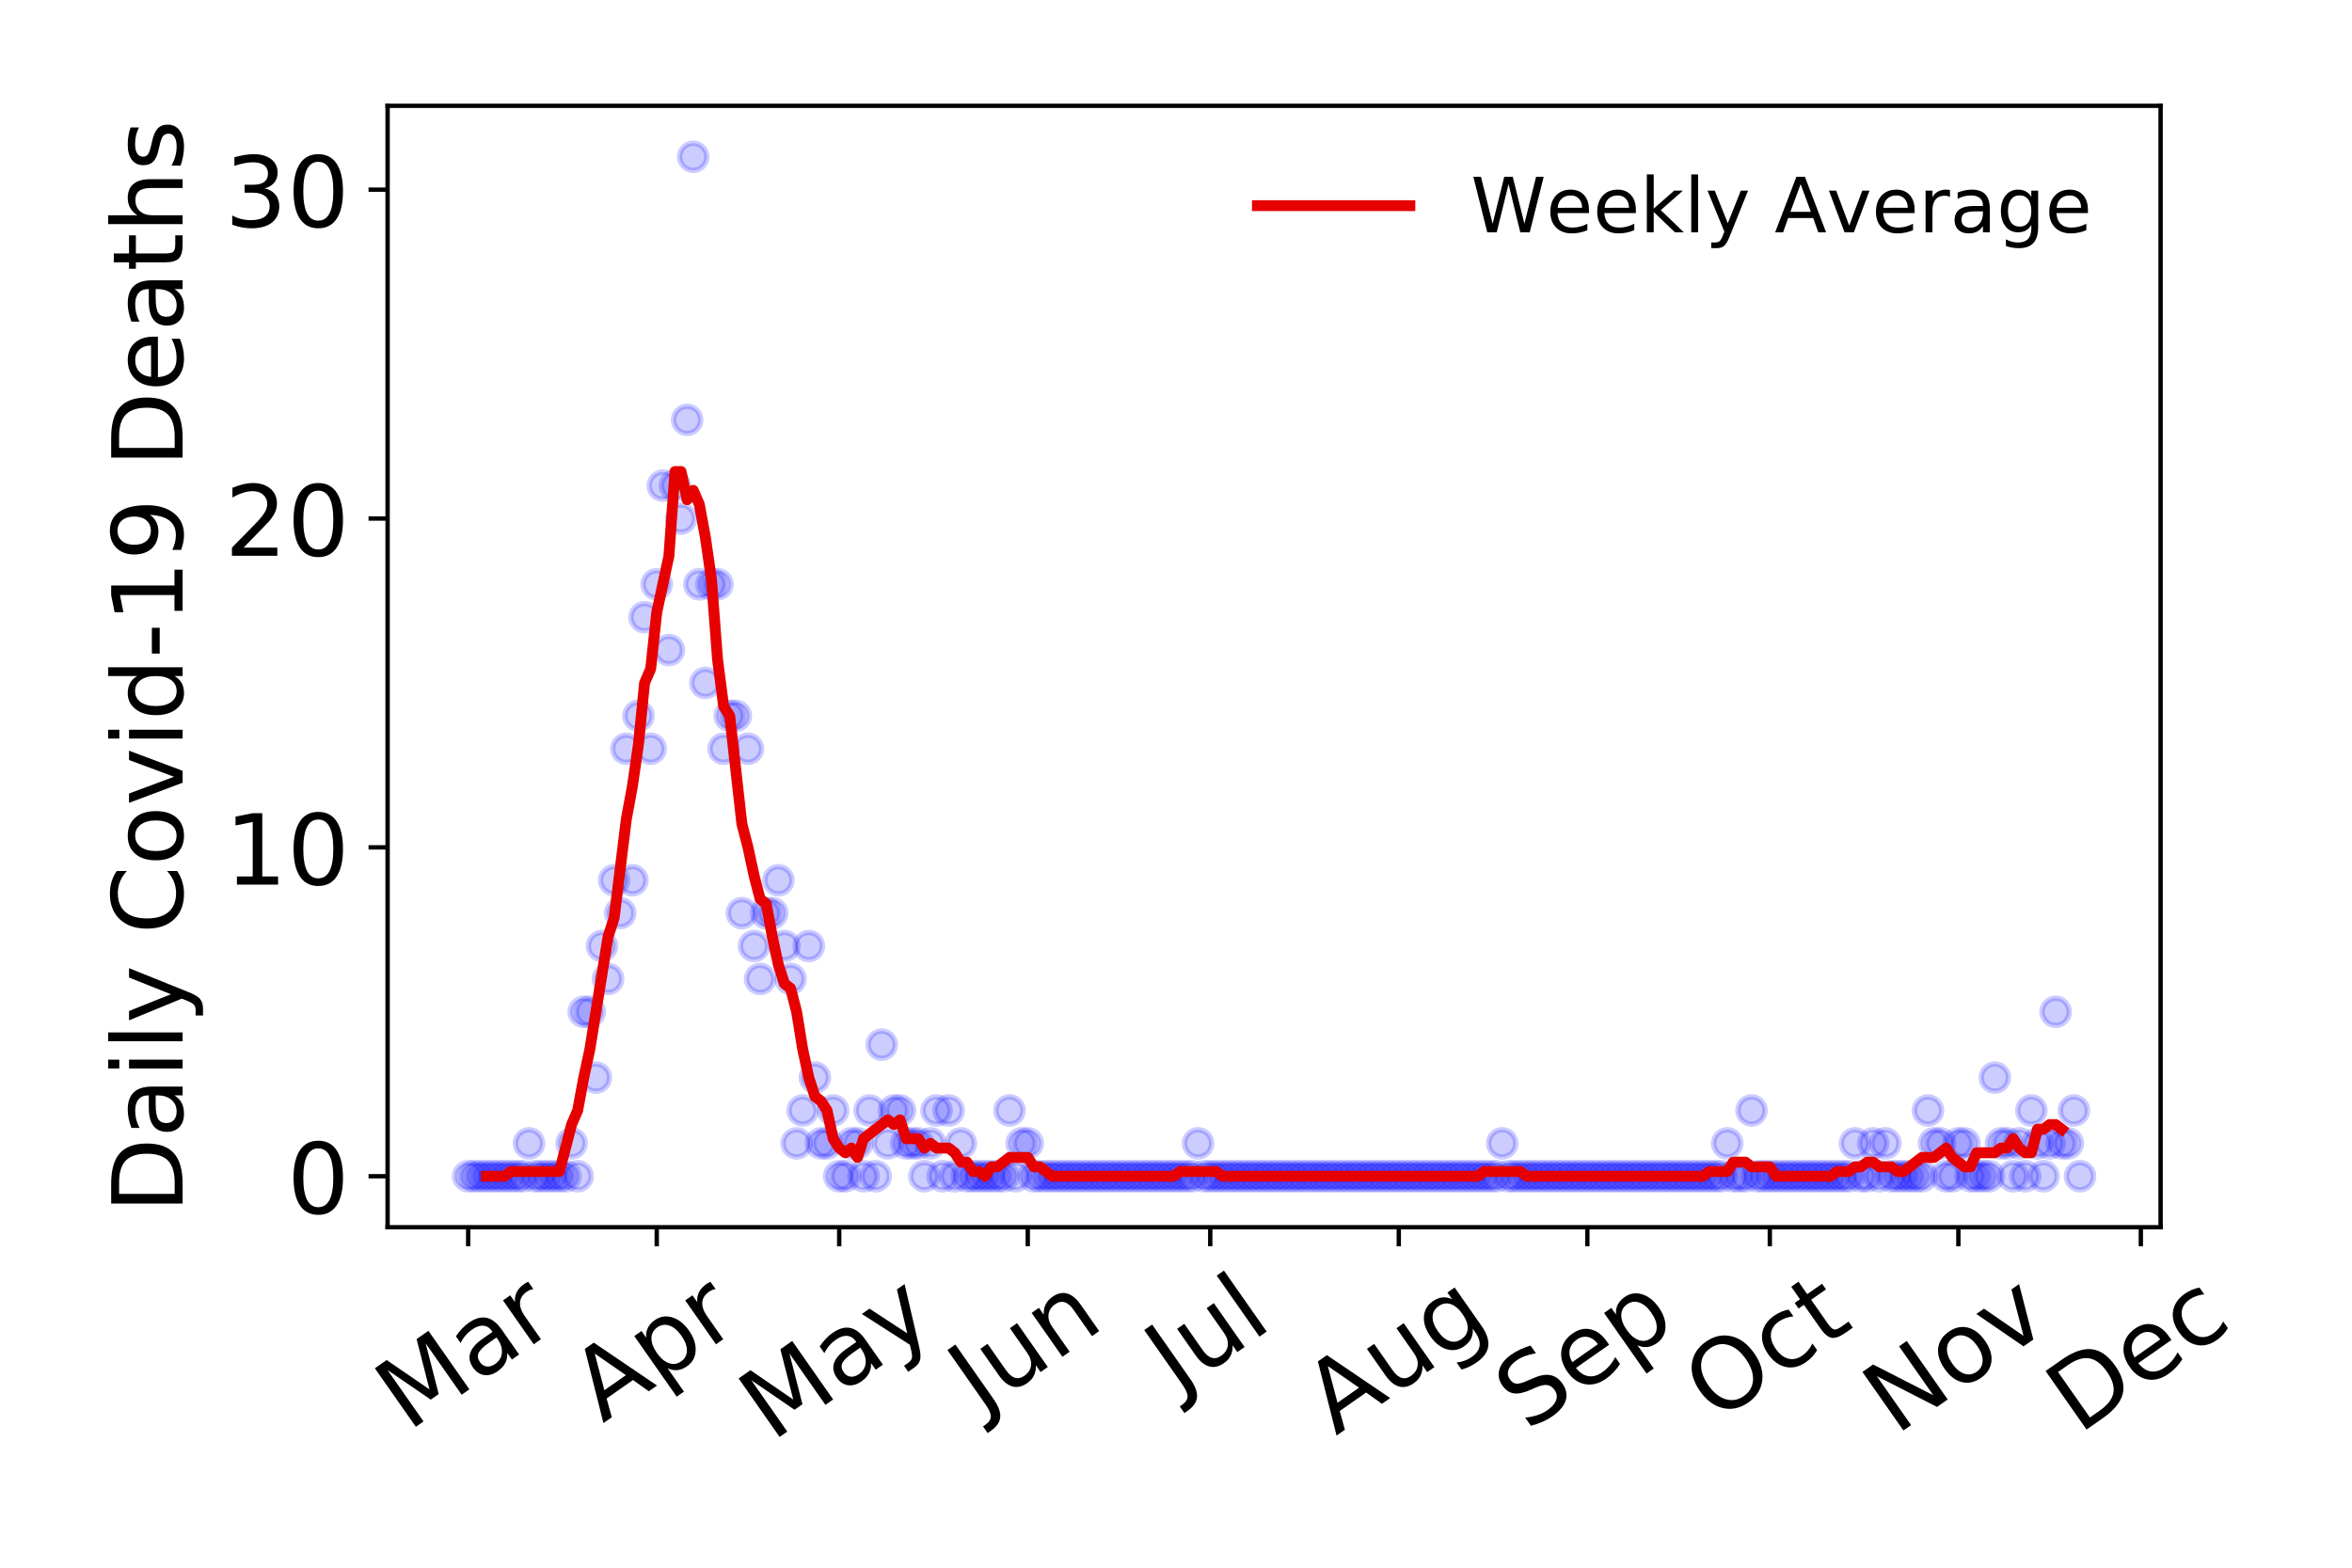 <?xml version="1.0" encoding="utf-8" standalone="no"?>
<!DOCTYPE svg PUBLIC "-//W3C//DTD SVG 1.1//EN"
  "http://www.w3.org/Graphics/SVG/1.1/DTD/svg11.dtd">
<!-- Created with matplotlib (https://matplotlib.org/) -->
<svg height="288pt" version="1.1" viewBox="0 0 432 288" width="432pt" xmlns="http://www.w3.org/2000/svg" xmlns:xlink="http://www.w3.org/1999/xlink">
 <defs>
  <style type="text/css">
*{stroke-linecap:butt;stroke-linejoin:round;}
  </style>
 </defs>
 <g id="figure_1">
  <g id="patch_1">
   <path d="M 0 288 
L 432 288 
L 432 0 
L 0 0 
z
" style="fill:#ffffff;"/>
  </g>
  <g id="axes_1">
   <g id="patch_2">
    <path d="M 71.19 225.45 
L 396.847 225.45 
L 396.847 19.44 
L 71.19 19.44 
z
" style="fill:#ffffff;"/>
   </g>
   <g id="matplotlib.axis_1">
    <g id="xtick_1">
     <g id="line2d_1">
      <defs>
       <path d="M 0 0 
L 0 3.5 
" id="m9bd42400fb" style="stroke:#000000;stroke-width:0.8;"/>
      </defs>
      <g>
       <use style="stroke:#000000;stroke-width:0.8;" x="85.993" xlink:href="#m9bd42400fb" y="225.45"/>
      </g>
     </g>
     <g id="text_1">
      <!-- Mar -->
      <defs>
       <path d="M 9.812 72.906 
L 24.516 72.906 
L 43.109 23.297 
L 61.812 72.906 
L 76.516 72.906 
L 76.516 0 
L 66.891 0 
L 66.891 64.016 
L 48.094 14.016 
L 38.188 14.016 
L 19.391 64.016 
L 19.391 0 
L 9.812 0 
z
" id="DejaVuSans-77"/>
       <path d="M 34.281 27.484 
Q 23.391 27.484 19.188 25 
Q 14.984 22.516 14.984 16.5 
Q 14.984 11.719 18.141 8.906 
Q 21.297 6.109 26.703 6.109 
Q 34.188 6.109 38.703 11.406 
Q 43.219 16.703 43.219 25.484 
L 43.219 27.484 
z
M 52.203 31.203 
L 52.203 0 
L 43.219 0 
L 43.219 8.297 
Q 40.141 3.328 35.547 0.953 
Q 30.953 -1.422 24.312 -1.422 
Q 15.922 -1.422 10.953 3.297 
Q 6 8.016 6 15.922 
Q 6 25.141 12.172 29.828 
Q 18.359 34.516 30.609 34.516 
L 43.219 34.516 
L 43.219 35.406 
Q 43.219 41.609 39.141 45 
Q 35.062 48.391 27.688 48.391 
Q 23 48.391 18.547 47.266 
Q 14.109 46.141 10.016 43.891 
L 10.016 52.203 
Q 14.938 54.109 19.578 55.047 
Q 24.219 56 28.609 56 
Q 40.484 56 46.344 49.844 
Q 52.203 43.703 52.203 31.203 
z
" id="DejaVuSans-97"/>
       <path d="M 41.109 46.297 
Q 39.594 47.172 37.812 47.578 
Q 36.031 48 33.891 48 
Q 26.266 48 22.188 43.047 
Q 18.109 38.094 18.109 28.812 
L 18.109 0 
L 9.078 0 
L 9.078 54.688 
L 18.109 54.688 
L 18.109 46.188 
Q 20.953 51.172 25.484 53.578 
Q 30.031 56 36.531 56 
Q 37.453 56 38.578 55.875 
Q 39.703 55.766 41.062 55.516 
z
" id="DejaVuSans-114"/>
      </defs>
      <g transform="translate(74.932 263.132)rotate(-35)scale(0.18 -0.18)">
       <use xlink:href="#DejaVuSans-77"/>
       <use x="86.279" xlink:href="#DejaVuSans-97"/>
       <use x="147.559" xlink:href="#DejaVuSans-114"/>
      </g>
     </g>
    </g>
    <g id="xtick_2">
     <g id="line2d_2">
      <g>
       <use style="stroke:#000000;stroke-width:0.8;" x="120.625" xlink:href="#m9bd42400fb" y="225.45"/>
      </g>
     </g>
     <g id="text_2">
      <!-- Apr -->
      <defs>
       <path d="M 34.188 63.188 
L 20.797 26.906 
L 47.609 26.906 
z
M 28.609 72.906 
L 39.797 72.906 
L 67.578 0 
L 57.328 0 
L 50.688 18.703 
L 17.828 18.703 
L 11.188 0 
L 0.781 0 
z
" id="DejaVuSans-65"/>
       <path d="M 18.109 8.203 
L 18.109 -20.797 
L 9.078 -20.797 
L 9.078 54.688 
L 18.109 54.688 
L 18.109 46.391 
Q 20.953 51.266 25.266 53.625 
Q 29.594 56 35.594 56 
Q 45.562 56 51.781 48.094 
Q 58.016 40.188 58.016 27.297 
Q 58.016 14.406 51.781 6.484 
Q 45.562 -1.422 35.594 -1.422 
Q 29.594 -1.422 25.266 0.953 
Q 20.953 3.328 18.109 8.203 
z
M 48.688 27.297 
Q 48.688 37.203 44.609 42.844 
Q 40.531 48.484 33.406 48.484 
Q 26.266 48.484 22.188 42.844 
Q 18.109 37.203 18.109 27.297 
Q 18.109 17.391 22.188 11.75 
Q 26.266 6.109 33.406 6.109 
Q 40.531 6.109 44.609 11.75 
Q 48.688 17.391 48.688 27.297 
z
" id="DejaVuSans-112"/>
      </defs>
      <g transform="translate(110.72 261.514)rotate(-35)scale(0.18 -0.18)">
       <use xlink:href="#DejaVuSans-65"/>
       <use x="68.408" xlink:href="#DejaVuSans-112"/>
       <use x="131.885" xlink:href="#DejaVuSans-114"/>
      </g>
     </g>
    </g>
    <g id="xtick_3">
     <g id="line2d_3">
      <g>
       <use style="stroke:#000000;stroke-width:0.8;" x="154.14" xlink:href="#m9bd42400fb" y="225.45"/>
      </g>
     </g>
     <g id="text_3">
      <!-- May -->
      <defs>
       <path d="M 32.172 -5.078 
Q 28.375 -14.844 24.75 -17.812 
Q 21.141 -20.797 15.094 -20.797 
L 7.906 -20.797 
L 7.906 -13.281 
L 13.188 -13.281 
Q 16.891 -13.281 18.938 -11.516 
Q 21 -9.766 23.484 -3.219 
L 25.094 0.875 
L 2.984 54.688 
L 12.5 54.688 
L 29.594 11.922 
L 46.688 54.688 
L 56.203 54.688 
z
" id="DejaVuSans-121"/>
      </defs>
      <g transform="translate(141.747 264.999)rotate(-35)scale(0.18 -0.18)">
       <use xlink:href="#DejaVuSans-77"/>
       <use x="86.279" xlink:href="#DejaVuSans-97"/>
       <use x="147.559" xlink:href="#DejaVuSans-121"/>
      </g>
     </g>
    </g>
    <g id="xtick_4">
     <g id="line2d_4">
      <g>
       <use style="stroke:#000000;stroke-width:0.8;" x="188.773" xlink:href="#m9bd42400fb" y="225.45"/>
      </g>
     </g>
     <g id="text_4">
      <!-- Jun -->
      <defs>
       <path d="M 9.812 72.906 
L 19.672 72.906 
L 19.672 5.078 
Q 19.672 -8.109 14.672 -14.062 
Q 9.672 -20.016 -1.422 -20.016 
L -5.172 -20.016 
L -5.172 -11.719 
L -2.094 -11.719 
Q 4.438 -11.719 7.125 -8.047 
Q 9.812 -4.391 9.812 5.078 
z
" id="DejaVuSans-74"/>
       <path d="M 8.5 21.578 
L 8.5 54.688 
L 17.484 54.688 
L 17.484 21.922 
Q 17.484 14.156 20.5 10.266 
Q 23.531 6.391 29.594 6.391 
Q 36.859 6.391 41.078 11.031 
Q 45.312 15.672 45.312 23.688 
L 45.312 54.688 
L 54.297 54.688 
L 54.297 0 
L 45.312 0 
L 45.312 8.406 
Q 42.047 3.422 37.719 1 
Q 33.406 -1.422 27.688 -1.422 
Q 18.266 -1.422 13.375 4.438 
Q 8.5 10.297 8.5 21.578 
z
M 31.109 56 
z
" id="DejaVuSans-117"/>
       <path d="M 54.891 33.016 
L 54.891 0 
L 45.906 0 
L 45.906 32.719 
Q 45.906 40.484 42.875 44.328 
Q 39.844 48.188 33.797 48.188 
Q 26.516 48.188 22.312 43.547 
Q 18.109 38.922 18.109 30.906 
L 18.109 0 
L 9.078 0 
L 9.078 54.688 
L 18.109 54.688 
L 18.109 46.188 
Q 21.344 51.125 25.703 53.562 
Q 30.078 56 35.797 56 
Q 45.219 56 50.047 50.172 
Q 54.891 44.344 54.891 33.016 
z
" id="DejaVuSans-110"/>
      </defs>
      <g transform="translate(180.102 259.785)rotate(-35)scale(0.18 -0.18)">
       <use xlink:href="#DejaVuSans-74"/>
       <use x="29.492" xlink:href="#DejaVuSans-117"/>
       <use x="92.871" xlink:href="#DejaVuSans-110"/>
      </g>
     </g>
    </g>
    <g id="xtick_5">
     <g id="line2d_5">
      <g>
       <use style="stroke:#000000;stroke-width:0.8;" x="222.288" xlink:href="#m9bd42400fb" y="225.45"/>
      </g>
     </g>
     <g id="text_5">
      <!-- Jul -->
      <defs>
       <path d="M 9.422 75.984 
L 18.406 75.984 
L 18.406 0 
L 9.422 0 
z
" id="DejaVuSans-108"/>
      </defs>
      <g transform="translate(216.242 256.11)rotate(-35)scale(0.18 -0.18)">
       <use xlink:href="#DejaVuSans-74"/>
       <use x="29.492" xlink:href="#DejaVuSans-117"/>
       <use x="92.871" xlink:href="#DejaVuSans-108"/>
      </g>
     </g>
    </g>
    <g id="xtick_6">
     <g id="line2d_6">
      <g>
       <use style="stroke:#000000;stroke-width:0.8;" x="256.92" xlink:href="#m9bd42400fb" y="225.45"/>
      </g>
     </g>
     <g id="text_6">
      <!-- Aug -->
      <defs>
       <path d="M 45.406 27.984 
Q 45.406 37.75 41.375 43.109 
Q 37.359 48.484 30.078 48.484 
Q 22.859 48.484 18.828 43.109 
Q 14.797 37.75 14.797 27.984 
Q 14.797 18.266 18.828 12.891 
Q 22.859 7.516 30.078 7.516 
Q 37.359 7.516 41.375 12.891 
Q 45.406 18.266 45.406 27.984 
z
M 54.391 6.781 
Q 54.391 -7.172 48.188 -13.984 
Q 42 -20.797 29.203 -20.797 
Q 24.469 -20.797 20.266 -20.094 
Q 16.062 -19.391 12.109 -17.922 
L 12.109 -9.188 
Q 16.062 -11.328 19.922 -12.344 
Q 23.781 -13.375 27.781 -13.375 
Q 36.625 -13.375 41.016 -8.766 
Q 45.406 -4.156 45.406 5.172 
L 45.406 9.625 
Q 42.625 4.781 38.281 2.391 
Q 33.938 0 27.875 0 
Q 17.828 0 11.672 7.656 
Q 5.516 15.328 5.516 27.984 
Q 5.516 40.672 11.672 48.328 
Q 17.828 56 27.875 56 
Q 33.938 56 38.281 53.609 
Q 42.625 51.219 45.406 46.391 
L 45.406 54.688 
L 54.391 54.688 
z
" id="DejaVuSans-103"/>
      </defs>
      <g transform="translate(245.374 263.813)rotate(-35)scale(0.18 -0.18)">
       <use xlink:href="#DejaVuSans-65"/>
       <use x="68.408" xlink:href="#DejaVuSans-117"/>
       <use x="131.787" xlink:href="#DejaVuSans-103"/>
      </g>
     </g>
    </g>
    <g id="xtick_7">
     <g id="line2d_7">
      <g>
       <use style="stroke:#000000;stroke-width:0.8;" x="291.553" xlink:href="#m9bd42400fb" y="225.45"/>
      </g>
     </g>
     <g id="text_7">
      <!-- Sep -->
      <defs>
       <path d="M 53.516 70.516 
L 53.516 60.891 
Q 47.906 63.578 42.922 64.891 
Q 37.938 66.219 33.297 66.219 
Q 25.25 66.219 20.875 63.094 
Q 16.5 59.969 16.5 54.203 
Q 16.5 49.359 19.406 46.891 
Q 22.312 44.438 30.422 42.922 
L 36.375 41.703 
Q 47.406 39.594 52.656 34.297 
Q 57.906 29 57.906 20.125 
Q 57.906 9.516 50.797 4.047 
Q 43.703 -1.422 29.984 -1.422 
Q 24.812 -1.422 18.969 -0.25 
Q 13.141 0.922 6.891 3.219 
L 6.891 13.375 
Q 12.891 10.016 18.656 8.297 
Q 24.422 6.594 29.984 6.594 
Q 38.422 6.594 43.016 9.906 
Q 47.609 13.234 47.609 19.391 
Q 47.609 24.75 44.312 27.781 
Q 41.016 30.812 33.5 32.328 
L 27.484 33.5 
Q 16.453 35.688 11.516 40.375 
Q 6.594 45.062 6.594 53.422 
Q 6.594 63.094 13.406 68.656 
Q 20.219 74.219 32.172 74.219 
Q 37.312 74.219 42.625 73.281 
Q 47.953 72.359 53.516 70.516 
z
" id="DejaVuSans-83"/>
       <path d="M 56.203 29.594 
L 56.203 25.203 
L 14.891 25.203 
Q 15.484 15.922 20.484 11.062 
Q 25.484 6.203 34.422 6.203 
Q 39.594 6.203 44.453 7.469 
Q 49.312 8.734 54.109 11.281 
L 54.109 2.781 
Q 49.266 0.734 44.188 -0.344 
Q 39.109 -1.422 33.891 -1.422 
Q 20.797 -1.422 13.156 6.188 
Q 5.516 13.812 5.516 26.812 
Q 5.516 40.234 12.766 48.109 
Q 20.016 56 32.328 56 
Q 43.359 56 49.781 48.891 
Q 56.203 41.797 56.203 29.594 
z
M 47.219 32.234 
Q 47.125 39.594 43.094 43.984 
Q 39.062 48.391 32.422 48.391 
Q 24.906 48.391 20.391 44.141 
Q 15.875 39.891 15.188 32.172 
z
" id="DejaVuSans-101"/>
      </defs>
      <g transform="translate(280.505 263.115)rotate(-35)scale(0.18 -0.18)">
       <use xlink:href="#DejaVuSans-83"/>
       <use x="63.477" xlink:href="#DejaVuSans-101"/>
       <use x="125" xlink:href="#DejaVuSans-112"/>
      </g>
     </g>
    </g>
    <g id="xtick_8">
     <g id="line2d_8">
      <g>
       <use style="stroke:#000000;stroke-width:0.8;" x="325.068" xlink:href="#m9bd42400fb" y="225.45"/>
      </g>
     </g>
     <g id="text_8">
      <!-- Oct -->
      <defs>
       <path d="M 39.406 66.219 
Q 28.656 66.219 22.328 58.203 
Q 16.016 50.203 16.016 36.375 
Q 16.016 22.609 22.328 14.594 
Q 28.656 6.594 39.406 6.594 
Q 50.141 6.594 56.422 14.594 
Q 62.703 22.609 62.703 36.375 
Q 62.703 50.203 56.422 58.203 
Q 50.141 66.219 39.406 66.219 
z
M 39.406 74.219 
Q 54.734 74.219 63.906 63.938 
Q 73.094 53.656 73.094 36.375 
Q 73.094 19.141 63.906 8.859 
Q 54.734 -1.422 39.406 -1.422 
Q 24.031 -1.422 14.812 8.828 
Q 5.609 19.094 5.609 36.375 
Q 5.609 53.656 14.812 63.938 
Q 24.031 74.219 39.406 74.219 
z
" id="DejaVuSans-79"/>
       <path d="M 48.781 52.594 
L 48.781 44.188 
Q 44.969 46.297 41.141 47.344 
Q 37.312 48.391 33.406 48.391 
Q 24.656 48.391 19.812 42.844 
Q 14.984 37.312 14.984 27.297 
Q 14.984 17.281 19.812 11.734 
Q 24.656 6.203 33.406 6.203 
Q 37.312 6.203 41.141 7.25 
Q 44.969 8.297 48.781 10.406 
L 48.781 2.094 
Q 45.016 0.344 40.984 -0.531 
Q 36.969 -1.422 32.422 -1.422 
Q 20.062 -1.422 12.781 6.344 
Q 5.516 14.109 5.516 27.297 
Q 5.516 40.672 12.859 48.328 
Q 20.219 56 33.016 56 
Q 37.156 56 41.109 55.141 
Q 45.062 54.297 48.781 52.594 
z
" id="DejaVuSans-99"/>
       <path d="M 18.312 70.219 
L 18.312 54.688 
L 36.812 54.688 
L 36.812 47.703 
L 18.312 47.703 
L 18.312 18.016 
Q 18.312 11.328 20.141 9.422 
Q 21.969 7.516 27.594 7.516 
L 36.812 7.516 
L 36.812 0 
L 27.594 0 
Q 17.188 0 13.234 3.875 
Q 9.281 7.766 9.281 18.016 
L 9.281 47.703 
L 2.688 47.703 
L 2.688 54.688 
L 9.281 54.688 
L 9.281 70.219 
z
" id="DejaVuSans-116"/>
      </defs>
      <g transform="translate(315.17 261.505)rotate(-35)scale(0.18 -0.18)">
       <use xlink:href="#DejaVuSans-79"/>
       <use x="78.711" xlink:href="#DejaVuSans-99"/>
       <use x="133.691" xlink:href="#DejaVuSans-116"/>
      </g>
     </g>
    </g>
    <g id="xtick_9">
     <g id="line2d_9">
      <g>
       <use style="stroke:#000000;stroke-width:0.8;" x="359.701" xlink:href="#m9bd42400fb" y="225.45"/>
      </g>
     </g>
     <g id="text_9">
      <!-- Nov -->
      <defs>
       <path d="M 9.812 72.906 
L 23.094 72.906 
L 55.422 11.922 
L 55.422 72.906 
L 64.984 72.906 
L 64.984 0 
L 51.703 0 
L 19.391 60.984 
L 19.391 0 
L 9.812 0 
z
" id="DejaVuSans-78"/>
       <path d="M 30.609 48.391 
Q 23.391 48.391 19.188 42.75 
Q 14.984 37.109 14.984 27.297 
Q 14.984 17.484 19.156 11.844 
Q 23.344 6.203 30.609 6.203 
Q 37.797 6.203 41.984 11.859 
Q 46.188 17.531 46.188 27.297 
Q 46.188 37.016 41.984 42.703 
Q 37.797 48.391 30.609 48.391 
z
M 30.609 56 
Q 42.328 56 49.016 48.375 
Q 55.719 40.766 55.719 27.297 
Q 55.719 13.875 49.016 6.219 
Q 42.328 -1.422 30.609 -1.422 
Q 18.844 -1.422 12.172 6.219 
Q 5.516 13.875 5.516 27.297 
Q 5.516 40.766 12.172 48.375 
Q 18.844 56 30.609 56 
z
" id="DejaVuSans-111"/>
       <path d="M 2.984 54.688 
L 12.5 54.688 
L 29.594 8.797 
L 46.688 54.688 
L 56.203 54.688 
L 35.688 0 
L 23.484 0 
z
" id="DejaVuSans-118"/>
      </defs>
      <g transform="translate(348.159 263.805)rotate(-35)scale(0.18 -0.18)">
       <use xlink:href="#DejaVuSans-78"/>
       <use x="74.805" xlink:href="#DejaVuSans-111"/>
       <use x="135.986" xlink:href="#DejaVuSans-118"/>
      </g>
     </g>
    </g>
    <g id="xtick_10">
     <g id="line2d_10">
      <g>
       <use style="stroke:#000000;stroke-width:0.8;" x="393.216" xlink:href="#m9bd42400fb" y="225.45"/>
      </g>
     </g>
     <g id="text_10">
      <!-- Dec -->
      <defs>
       <path d="M 19.672 64.797 
L 19.672 8.109 
L 31.594 8.109 
Q 46.688 8.109 53.688 14.938 
Q 60.688 21.781 60.688 36.531 
Q 60.688 51.172 53.688 57.984 
Q 46.688 64.797 31.594 64.797 
z
M 9.812 72.906 
L 30.078 72.906 
Q 51.266 72.906 61.172 64.094 
Q 71.094 55.281 71.094 36.531 
Q 71.094 17.672 61.125 8.828 
Q 51.172 0 30.078 0 
L 9.812 0 
z
" id="DejaVuSans-68"/>
      </defs>
      <g transform="translate(381.798 263.633)rotate(-35)scale(0.18 -0.18)">
       <use xlink:href="#DejaVuSans-68"/>
       <use x="77.002" xlink:href="#DejaVuSans-101"/>
       <use x="138.525" xlink:href="#DejaVuSans-99"/>
      </g>
     </g>
    </g>
   </g>
   <g id="matplotlib.axis_2">
    <g id="ytick_1">
     <g id="line2d_11">
      <defs>
       <path d="M 0 0 
L -3.5 0 
" id="mb2ac881653" style="stroke:#000000;stroke-width:0.8;"/>
      </defs>
      <g>
       <use style="stroke:#000000;stroke-width:0.8;" x="71.19" xlink:href="#mb2ac881653" y="216.085"/>
      </g>
     </g>
     <g id="text_11">
      <!-- 0 -->
      <defs>
       <path d="M 31.781 66.406 
Q 24.172 66.406 20.328 58.906 
Q 16.5 51.422 16.5 36.375 
Q 16.5 21.391 20.328 13.891 
Q 24.172 6.391 31.781 6.391 
Q 39.453 6.391 43.281 13.891 
Q 47.125 21.391 47.125 36.375 
Q 47.125 51.422 43.281 58.906 
Q 39.453 66.406 31.781 66.406 
z
M 31.781 74.219 
Q 44.047 74.219 50.516 64.516 
Q 56.984 54.828 56.984 36.375 
Q 56.984 17.969 50.516 8.266 
Q 44.047 -1.422 31.781 -1.422 
Q 19.531 -1.422 13.062 8.266 
Q 6.594 17.969 6.594 36.375 
Q 6.594 54.828 13.062 64.516 
Q 19.531 74.219 31.781 74.219 
z
" id="DejaVuSans-48"/>
      </defs>
      <g transform="translate(52.737 222.924)scale(0.18 -0.18)">
       <use xlink:href="#DejaVuSans-48"/>
      </g>
     </g>
    </g>
    <g id="ytick_2">
     <g id="line2d_12">
      <g>
       <use style="stroke:#000000;stroke-width:0.8;" x="71.19" xlink:href="#mb2ac881653" y="155.672"/>
      </g>
     </g>
     <g id="text_12">
      <!-- 10 -->
      <defs>
       <path d="M 12.406 8.297 
L 28.516 8.297 
L 28.516 63.922 
L 10.984 60.406 
L 10.984 69.391 
L 28.422 72.906 
L 38.281 72.906 
L 38.281 8.297 
L 54.391 8.297 
L 54.391 0 
L 12.406 0 
z
" id="DejaVuSans-49"/>
      </defs>
      <g transform="translate(41.285 162.511)scale(0.18 -0.18)">
       <use xlink:href="#DejaVuSans-49"/>
       <use x="63.623" xlink:href="#DejaVuSans-48"/>
      </g>
     </g>
    </g>
    <g id="ytick_3">
     <g id="line2d_13">
      <g>
       <use style="stroke:#000000;stroke-width:0.8;" x="71.19" xlink:href="#mb2ac881653" y="95.259"/>
      </g>
     </g>
     <g id="text_13">
      <!-- 20 -->
      <defs>
       <path d="M 19.188 8.297 
L 53.609 8.297 
L 53.609 0 
L 7.328 0 
L 7.328 8.297 
Q 12.938 14.109 22.625 23.891 
Q 32.328 33.688 34.812 36.531 
Q 39.547 41.844 41.422 45.531 
Q 43.312 49.219 43.312 52.781 
Q 43.312 58.594 39.234 62.25 
Q 35.156 65.922 28.609 65.922 
Q 23.969 65.922 18.812 64.312 
Q 13.672 62.703 7.812 59.422 
L 7.812 69.391 
Q 13.766 71.781 18.938 73 
Q 24.125 74.219 28.422 74.219 
Q 39.75 74.219 46.484 68.547 
Q 53.219 62.891 53.219 53.422 
Q 53.219 48.922 51.531 44.891 
Q 49.859 40.875 45.406 35.406 
Q 44.188 33.984 37.641 27.219 
Q 31.109 20.453 19.188 8.297 
z
" id="DejaVuSans-50"/>
      </defs>
      <g transform="translate(41.285 102.097)scale(0.18 -0.18)">
       <use xlink:href="#DejaVuSans-50"/>
       <use x="63.623" xlink:href="#DejaVuSans-48"/>
      </g>
     </g>
    </g>
    <g id="ytick_4">
     <g id="line2d_14">
      <g>
       <use style="stroke:#000000;stroke-width:0.8;" x="71.19" xlink:href="#mb2ac881653" y="34.845"/>
      </g>
     </g>
     <g id="text_14">
      <!-- 30 -->
      <defs>
       <path d="M 40.578 39.312 
Q 47.656 37.797 51.625 33 
Q 55.609 28.219 55.609 21.188 
Q 55.609 10.406 48.188 4.484 
Q 40.766 -1.422 27.094 -1.422 
Q 22.516 -1.422 17.656 -0.516 
Q 12.797 0.391 7.625 2.203 
L 7.625 11.719 
Q 11.719 9.328 16.594 8.109 
Q 21.484 6.891 26.812 6.891 
Q 36.078 6.891 40.938 10.547 
Q 45.797 14.203 45.797 21.188 
Q 45.797 27.641 41.281 31.266 
Q 36.766 34.906 28.719 34.906 
L 20.219 34.906 
L 20.219 43.016 
L 29.109 43.016 
Q 36.375 43.016 40.234 45.922 
Q 44.094 48.828 44.094 54.297 
Q 44.094 59.906 40.109 62.906 
Q 36.141 65.922 28.719 65.922 
Q 24.656 65.922 20.016 65.031 
Q 15.375 64.156 9.812 62.312 
L 9.812 71.094 
Q 15.438 72.656 20.344 73.438 
Q 25.25 74.219 29.594 74.219 
Q 40.828 74.219 47.359 69.109 
Q 53.906 64.016 53.906 55.328 
Q 53.906 49.266 50.438 45.094 
Q 46.969 40.922 40.578 39.312 
z
" id="DejaVuSans-51"/>
      </defs>
      <g transform="translate(41.285 41.684)scale(0.18 -0.18)">
       <use xlink:href="#DejaVuSans-51"/>
       <use x="63.623" xlink:href="#DejaVuSans-48"/>
      </g>
     </g>
    </g>
    <g id="text_15">
     <!-- Daily Covid-19 Deaths -->
     <defs>
      <path d="M 9.422 54.688 
L 18.406 54.688 
L 18.406 0 
L 9.422 0 
z
M 9.422 75.984 
L 18.406 75.984 
L 18.406 64.594 
L 9.422 64.594 
z
" id="DejaVuSans-105"/>
      <path id="DejaVuSans-32"/>
      <path d="M 64.406 67.281 
L 64.406 56.891 
Q 59.422 61.531 53.781 63.812 
Q 48.141 66.109 41.797 66.109 
Q 29.297 66.109 22.656 58.469 
Q 16.016 50.828 16.016 36.375 
Q 16.016 21.969 22.656 14.328 
Q 29.297 6.688 41.797 6.688 
Q 48.141 6.688 53.781 8.984 
Q 59.422 11.281 64.406 15.922 
L 64.406 5.609 
Q 59.234 2.094 53.438 0.328 
Q 47.656 -1.422 41.219 -1.422 
Q 24.656 -1.422 15.125 8.703 
Q 5.609 18.844 5.609 36.375 
Q 5.609 53.953 15.125 64.078 
Q 24.656 74.219 41.219 74.219 
Q 47.75 74.219 53.531 72.484 
Q 59.328 70.75 64.406 67.281 
z
" id="DejaVuSans-67"/>
      <path d="M 45.406 46.391 
L 45.406 75.984 
L 54.391 75.984 
L 54.391 0 
L 45.406 0 
L 45.406 8.203 
Q 42.578 3.328 38.25 0.953 
Q 33.938 -1.422 27.875 -1.422 
Q 17.969 -1.422 11.734 6.484 
Q 5.516 14.406 5.516 27.297 
Q 5.516 40.188 11.734 48.094 
Q 17.969 56 27.875 56 
Q 33.938 56 38.25 53.625 
Q 42.578 51.266 45.406 46.391 
z
M 14.797 27.297 
Q 14.797 17.391 18.875 11.75 
Q 22.953 6.109 30.078 6.109 
Q 37.203 6.109 41.297 11.75 
Q 45.406 17.391 45.406 27.297 
Q 45.406 37.203 41.297 42.844 
Q 37.203 48.484 30.078 48.484 
Q 22.953 48.484 18.875 42.844 
Q 14.797 37.203 14.797 27.297 
z
" id="DejaVuSans-100"/>
      <path d="M 4.891 31.391 
L 31.203 31.391 
L 31.203 23.391 
L 4.891 23.391 
z
" id="DejaVuSans-45"/>
      <path d="M 10.984 1.516 
L 10.984 10.5 
Q 14.703 8.734 18.5 7.812 
Q 22.312 6.891 25.984 6.891 
Q 35.75 6.891 40.891 13.453 
Q 46.047 20.016 46.781 33.406 
Q 43.953 29.203 39.594 26.953 
Q 35.25 24.703 29.984 24.703 
Q 19.047 24.703 12.672 31.312 
Q 6.297 37.938 6.297 49.422 
Q 6.297 60.641 12.938 67.422 
Q 19.578 74.219 30.609 74.219 
Q 43.266 74.219 49.922 64.516 
Q 56.594 54.828 56.594 36.375 
Q 56.594 19.141 48.406 8.859 
Q 40.234 -1.422 26.422 -1.422 
Q 22.703 -1.422 18.891 -0.688 
Q 15.094 0.047 10.984 1.516 
z
M 30.609 32.422 
Q 37.25 32.422 41.125 36.953 
Q 45.016 41.5 45.016 49.422 
Q 45.016 57.281 41.125 61.844 
Q 37.25 66.406 30.609 66.406 
Q 23.969 66.406 20.094 61.844 
Q 16.219 57.281 16.219 49.422 
Q 16.219 41.5 20.094 36.953 
Q 23.969 32.422 30.609 32.422 
z
" id="DejaVuSans-57"/>
      <path d="M 54.891 33.016 
L 54.891 0 
L 45.906 0 
L 45.906 32.719 
Q 45.906 40.484 42.875 44.328 
Q 39.844 48.188 33.797 48.188 
Q 26.516 48.188 22.312 43.547 
Q 18.109 38.922 18.109 30.906 
L 18.109 0 
L 9.078 0 
L 9.078 75.984 
L 18.109 75.984 
L 18.109 46.188 
Q 21.344 51.125 25.703 53.562 
Q 30.078 56 35.797 56 
Q 45.219 56 50.047 50.172 
Q 54.891 44.344 54.891 33.016 
z
" id="DejaVuSans-104"/>
      <path d="M 44.281 53.078 
L 44.281 44.578 
Q 40.484 46.531 36.375 47.5 
Q 32.281 48.484 27.875 48.484 
Q 21.188 48.484 17.844 46.438 
Q 14.5 44.391 14.5 40.281 
Q 14.5 37.156 16.891 35.375 
Q 19.281 33.594 26.516 31.984 
L 29.594 31.297 
Q 39.156 29.25 43.188 25.516 
Q 47.219 21.781 47.219 15.094 
Q 47.219 7.469 41.188 3.016 
Q 35.156 -1.422 24.609 -1.422 
Q 20.219 -1.422 15.453 -0.562 
Q 10.688 0.297 5.422 2 
L 5.422 11.281 
Q 10.406 8.688 15.234 7.391 
Q 20.062 6.109 24.812 6.109 
Q 31.156 6.109 34.562 8.281 
Q 37.984 10.453 37.984 14.406 
Q 37.984 18.062 35.516 20.016 
Q 33.062 21.969 24.703 23.781 
L 21.578 24.516 
Q 13.234 26.266 9.516 29.906 
Q 5.812 33.547 5.812 39.891 
Q 5.812 47.609 11.281 51.797 
Q 16.75 56 26.812 56 
Q 31.781 56 36.172 55.266 
Q 40.578 54.547 44.281 53.078 
z
" id="DejaVuSans-115"/>
     </defs>
     <g transform="translate(33.542 222.874)rotate(-90)scale(0.18 -0.18)">
      <use xlink:href="#DejaVuSans-68"/>
      <use x="77.002" xlink:href="#DejaVuSans-97"/>
      <use x="138.281" xlink:href="#DejaVuSans-105"/>
      <use x="166.064" xlink:href="#DejaVuSans-108"/>
      <use x="193.848" xlink:href="#DejaVuSans-121"/>
      <use x="253.027" xlink:href="#DejaVuSans-32"/>
      <use x="284.814" xlink:href="#DejaVuSans-67"/>
      <use x="354.639" xlink:href="#DejaVuSans-111"/>
      <use x="415.82" xlink:href="#DejaVuSans-118"/>
      <use x="475" xlink:href="#DejaVuSans-105"/>
      <use x="502.783" xlink:href="#DejaVuSans-100"/>
      <use x="566.26" xlink:href="#DejaVuSans-45"/>
      <use x="602.344" xlink:href="#DejaVuSans-49"/>
      <use x="665.967" xlink:href="#DejaVuSans-57"/>
      <use x="729.59" xlink:href="#DejaVuSans-32"/>
      <use x="761.377" xlink:href="#DejaVuSans-68"/>
      <use x="838.379" xlink:href="#DejaVuSans-101"/>
      <use x="899.902" xlink:href="#DejaVuSans-97"/>
      <use x="961.182" xlink:href="#DejaVuSans-116"/>
      <use x="1000.391" xlink:href="#DejaVuSans-104"/>
      <use x="1063.77" xlink:href="#DejaVuSans-115"/>
     </g>
    </g>
   </g>
   <g id="line2d_15">
    <defs>
     <path d="M 0 2.5 
C 0.663 2.5 1.299 2.237 1.768 1.768 
C 2.237 1.299 2.5 0.663 2.5 0 
C 2.5 -0.663 2.237 -1.299 1.768 -1.768 
C 1.299 -2.237 0.663 -2.5 0 -2.5 
C -0.663 -2.5 -1.299 -2.237 -1.768 -1.768 
C -2.237 -1.299 -2.5 -0.663 -2.5 0 
C -2.5 0.663 -2.237 1.299 -1.768 1.768 
C -1.299 2.237 -0.663 2.5 0 2.5 
z
" id="meeb2acca77" style="stroke:#0000ff;stroke-opacity:0.2;"/>
    </defs>
    <g clip-path="url(#pa158e0e2e8)">
     <use style="fill:#0000ff;fill-opacity:0.2;stroke:#0000ff;stroke-opacity:0.2;" x="85.993" xlink:href="#meeb2acca77" y="216.085"/>
     <use style="fill:#0000ff;fill-opacity:0.2;stroke:#0000ff;stroke-opacity:0.2;" x="87.11" xlink:href="#meeb2acca77" y="216.085"/>
     <use style="fill:#0000ff;fill-opacity:0.2;stroke:#0000ff;stroke-opacity:0.2;" x="88.227" xlink:href="#meeb2acca77" y="216.085"/>
     <use style="fill:#0000ff;fill-opacity:0.2;stroke:#0000ff;stroke-opacity:0.2;" x="89.344" xlink:href="#meeb2acca77" y="216.085"/>
     <use style="fill:#0000ff;fill-opacity:0.2;stroke:#0000ff;stroke-opacity:0.2;" x="90.461" xlink:href="#meeb2acca77" y="216.085"/>
     <use style="fill:#0000ff;fill-opacity:0.2;stroke:#0000ff;stroke-opacity:0.2;" x="91.578" xlink:href="#meeb2acca77" y="216.085"/>
     <use style="fill:#0000ff;fill-opacity:0.2;stroke:#0000ff;stroke-opacity:0.2;" x="92.696" xlink:href="#meeb2acca77" y="216.085"/>
     <use style="fill:#0000ff;fill-opacity:0.2;stroke:#0000ff;stroke-opacity:0.2;" x="93.813" xlink:href="#meeb2acca77" y="216.085"/>
     <use style="fill:#0000ff;fill-opacity:0.2;stroke:#0000ff;stroke-opacity:0.2;" x="94.93" xlink:href="#meeb2acca77" y="216.085"/>
     <use style="fill:#0000ff;fill-opacity:0.2;stroke:#0000ff;stroke-opacity:0.2;" x="96.047" xlink:href="#meeb2acca77" y="216.085"/>
     <use style="fill:#0000ff;fill-opacity:0.2;stroke:#0000ff;stroke-opacity:0.2;" x="97.164" xlink:href="#meeb2acca77" y="210.044"/>
     <use style="fill:#0000ff;fill-opacity:0.2;stroke:#0000ff;stroke-opacity:0.2;" x="98.282" xlink:href="#meeb2acca77" y="216.085"/>
     <use style="fill:#0000ff;fill-opacity:0.2;stroke:#0000ff;stroke-opacity:0.2;" x="99.399" xlink:href="#meeb2acca77" y="216.085"/>
     <use style="fill:#0000ff;fill-opacity:0.2;stroke:#0000ff;stroke-opacity:0.2;" x="100.516" xlink:href="#meeb2acca77" y="216.085"/>
     <use style="fill:#0000ff;fill-opacity:0.2;stroke:#0000ff;stroke-opacity:0.2;" x="101.633" xlink:href="#meeb2acca77" y="216.085"/>
     <use style="fill:#0000ff;fill-opacity:0.2;stroke:#0000ff;stroke-opacity:0.2;" x="102.75" xlink:href="#meeb2acca77" y="216.085"/>
     <use style="fill:#0000ff;fill-opacity:0.2;stroke:#0000ff;stroke-opacity:0.2;" x="103.867" xlink:href="#meeb2acca77" y="216.085"/>
     <use style="fill:#0000ff;fill-opacity:0.2;stroke:#0000ff;stroke-opacity:0.2;" x="104.985" xlink:href="#meeb2acca77" y="210.044"/>
     <use style="fill:#0000ff;fill-opacity:0.2;stroke:#0000ff;stroke-opacity:0.2;" x="106.102" xlink:href="#meeb2acca77" y="216.085"/>
     <use style="fill:#0000ff;fill-opacity:0.2;stroke:#0000ff;stroke-opacity:0.2;" x="107.219" xlink:href="#meeb2acca77" y="185.879"/>
     <use style="fill:#0000ff;fill-opacity:0.2;stroke:#0000ff;stroke-opacity:0.2;" x="108.336" xlink:href="#meeb2acca77" y="185.879"/>
     <use style="fill:#0000ff;fill-opacity:0.2;stroke:#0000ff;stroke-opacity:0.2;" x="109.453" xlink:href="#meeb2acca77" y="197.961"/>
     <use style="fill:#0000ff;fill-opacity:0.2;stroke:#0000ff;stroke-opacity:0.2;" x="110.57" xlink:href="#meeb2acca77" y="173.796"/>
     <use style="fill:#0000ff;fill-opacity:0.2;stroke:#0000ff;stroke-opacity:0.2;" x="111.688" xlink:href="#meeb2acca77" y="179.837"/>
     <use style="fill:#0000ff;fill-opacity:0.2;stroke:#0000ff;stroke-opacity:0.2;" x="112.805" xlink:href="#meeb2acca77" y="161.713"/>
     <use style="fill:#0000ff;fill-opacity:0.2;stroke:#0000ff;stroke-opacity:0.2;" x="113.922" xlink:href="#meeb2acca77" y="167.755"/>
     <use style="fill:#0000ff;fill-opacity:0.2;stroke:#0000ff;stroke-opacity:0.2;" x="115.039" xlink:href="#meeb2acca77" y="137.548"/>
     <use style="fill:#0000ff;fill-opacity:0.2;stroke:#0000ff;stroke-opacity:0.2;" x="116.156" xlink:href="#meeb2acca77" y="161.713"/>
     <use style="fill:#0000ff;fill-opacity:0.2;stroke:#0000ff;stroke-opacity:0.2;" x="117.273" xlink:href="#meeb2acca77" y="131.507"/>
     <use style="fill:#0000ff;fill-opacity:0.2;stroke:#0000ff;stroke-opacity:0.2;" x="118.391" xlink:href="#meeb2acca77" y="113.383"/>
     <use style="fill:#0000ff;fill-opacity:0.2;stroke:#0000ff;stroke-opacity:0.2;" x="119.508" xlink:href="#meeb2acca77" y="137.548"/>
     <use style="fill:#0000ff;fill-opacity:0.2;stroke:#0000ff;stroke-opacity:0.2;" x="120.625" xlink:href="#meeb2acca77" y="107.341"/>
     <use style="fill:#0000ff;fill-opacity:0.2;stroke:#0000ff;stroke-opacity:0.2;" x="121.742" xlink:href="#meeb2acca77" y="89.217"/>
     <use style="fill:#0000ff;fill-opacity:0.2;stroke:#0000ff;stroke-opacity:0.2;" x="122.859" xlink:href="#meeb2acca77" y="119.424"/>
     <use style="fill:#0000ff;fill-opacity:0.2;stroke:#0000ff;stroke-opacity:0.2;" x="123.977" xlink:href="#meeb2acca77" y="89.217"/>
     <use style="fill:#0000ff;fill-opacity:0.2;stroke:#0000ff;stroke-opacity:0.2;" x="125.094" xlink:href="#meeb2acca77" y="95.259"/>
     <use style="fill:#0000ff;fill-opacity:0.2;stroke:#0000ff;stroke-opacity:0.2;" x="126.211" xlink:href="#meeb2acca77" y="77.135"/>
     <use style="fill:#0000ff;fill-opacity:0.2;stroke:#0000ff;stroke-opacity:0.2;" x="127.328" xlink:href="#meeb2acca77" y="28.804"/>
     <use style="fill:#0000ff;fill-opacity:0.2;stroke:#0000ff;stroke-opacity:0.2;" x="128.445" xlink:href="#meeb2acca77" y="107.341"/>
     <use style="fill:#0000ff;fill-opacity:0.2;stroke:#0000ff;stroke-opacity:0.2;" x="129.562" xlink:href="#meeb2acca77" y="125.465"/>
     <use style="fill:#0000ff;fill-opacity:0.2;stroke:#0000ff;stroke-opacity:0.2;" x="130.68" xlink:href="#meeb2acca77" y="107.341"/>
     <use style="fill:#0000ff;fill-opacity:0.2;stroke:#0000ff;stroke-opacity:0.2;" x="131.797" xlink:href="#meeb2acca77" y="107.341"/>
     <use style="fill:#0000ff;fill-opacity:0.2;stroke:#0000ff;stroke-opacity:0.2;" x="132.914" xlink:href="#meeb2acca77" y="137.548"/>
     <use style="fill:#0000ff;fill-opacity:0.2;stroke:#0000ff;stroke-opacity:0.2;" x="134.031" xlink:href="#meeb2acca77" y="131.507"/>
     <use style="fill:#0000ff;fill-opacity:0.2;stroke:#0000ff;stroke-opacity:0.2;" x="135.148" xlink:href="#meeb2acca77" y="131.507"/>
     <use style="fill:#0000ff;fill-opacity:0.2;stroke:#0000ff;stroke-opacity:0.2;" x="136.265" xlink:href="#meeb2acca77" y="167.755"/>
     <use style="fill:#0000ff;fill-opacity:0.2;stroke:#0000ff;stroke-opacity:0.2;" x="137.383" xlink:href="#meeb2acca77" y="137.548"/>
     <use style="fill:#0000ff;fill-opacity:0.2;stroke:#0000ff;stroke-opacity:0.2;" x="138.5" xlink:href="#meeb2acca77" y="173.796"/>
     <use style="fill:#0000ff;fill-opacity:0.2;stroke:#0000ff;stroke-opacity:0.2;" x="139.617" xlink:href="#meeb2acca77" y="179.837"/>
     <use style="fill:#0000ff;fill-opacity:0.2;stroke:#0000ff;stroke-opacity:0.2;" x="140.734" xlink:href="#meeb2acca77" y="167.755"/>
     <use style="fill:#0000ff;fill-opacity:0.2;stroke:#0000ff;stroke-opacity:0.2;" x="141.851" xlink:href="#meeb2acca77" y="167.755"/>
     <use style="fill:#0000ff;fill-opacity:0.2;stroke:#0000ff;stroke-opacity:0.2;" x="142.969" xlink:href="#meeb2acca77" y="161.713"/>
     <use style="fill:#0000ff;fill-opacity:0.2;stroke:#0000ff;stroke-opacity:0.2;" x="144.086" xlink:href="#meeb2acca77" y="173.796"/>
     <use style="fill:#0000ff;fill-opacity:0.2;stroke:#0000ff;stroke-opacity:0.2;" x="145.203" xlink:href="#meeb2acca77" y="179.837"/>
     <use style="fill:#0000ff;fill-opacity:0.2;stroke:#0000ff;stroke-opacity:0.2;" x="146.32" xlink:href="#meeb2acca77" y="210.044"/>
     <use style="fill:#0000ff;fill-opacity:0.2;stroke:#0000ff;stroke-opacity:0.2;" x="147.437" xlink:href="#meeb2acca77" y="204.003"/>
     <use style="fill:#0000ff;fill-opacity:0.2;stroke:#0000ff;stroke-opacity:0.2;" x="148.554" xlink:href="#meeb2acca77" y="173.796"/>
     <use style="fill:#0000ff;fill-opacity:0.2;stroke:#0000ff;stroke-opacity:0.2;" x="149.672" xlink:href="#meeb2acca77" y="197.961"/>
     <use style="fill:#0000ff;fill-opacity:0.2;stroke:#0000ff;stroke-opacity:0.2;" x="150.789" xlink:href="#meeb2acca77" y="210.044"/>
     <use style="fill:#0000ff;fill-opacity:0.2;stroke:#0000ff;stroke-opacity:0.2;" x="151.906" xlink:href="#meeb2acca77" y="210.044"/>
     <use style="fill:#0000ff;fill-opacity:0.2;stroke:#0000ff;stroke-opacity:0.2;" x="153.023" xlink:href="#meeb2acca77" y="204.003"/>
     <use style="fill:#0000ff;fill-opacity:0.2;stroke:#0000ff;stroke-opacity:0.2;" x="154.14" xlink:href="#meeb2acca77" y="216.085"/>
     <use style="fill:#0000ff;fill-opacity:0.2;stroke:#0000ff;stroke-opacity:0.2;" x="155.257" xlink:href="#meeb2acca77" y="216.085"/>
     <use style="fill:#0000ff;fill-opacity:0.2;stroke:#0000ff;stroke-opacity:0.2;" x="156.375" xlink:href="#meeb2acca77" y="210.044"/>
     <use style="fill:#0000ff;fill-opacity:0.2;stroke:#0000ff;stroke-opacity:0.2;" x="157.492" xlink:href="#meeb2acca77" y="210.044"/>
     <use style="fill:#0000ff;fill-opacity:0.2;stroke:#0000ff;stroke-opacity:0.2;" x="158.609" xlink:href="#meeb2acca77" y="216.085"/>
     <use style="fill:#0000ff;fill-opacity:0.2;stroke:#0000ff;stroke-opacity:0.2;" x="159.726" xlink:href="#meeb2acca77" y="204.003"/>
     <use style="fill:#0000ff;fill-opacity:0.2;stroke:#0000ff;stroke-opacity:0.2;" x="160.843" xlink:href="#meeb2acca77" y="216.085"/>
     <use style="fill:#0000ff;fill-opacity:0.2;stroke:#0000ff;stroke-opacity:0.2;" x="161.96" xlink:href="#meeb2acca77" y="191.92"/>
     <use style="fill:#0000ff;fill-opacity:0.2;stroke:#0000ff;stroke-opacity:0.2;" x="163.078" xlink:href="#meeb2acca77" y="210.044"/>
     <use style="fill:#0000ff;fill-opacity:0.2;stroke:#0000ff;stroke-opacity:0.2;" x="164.195" xlink:href="#meeb2acca77" y="204.003"/>
     <use style="fill:#0000ff;fill-opacity:0.2;stroke:#0000ff;stroke-opacity:0.2;" x="165.312" xlink:href="#meeb2acca77" y="204.003"/>
     <use style="fill:#0000ff;fill-opacity:0.2;stroke:#0000ff;stroke-opacity:0.2;" x="166.429" xlink:href="#meeb2acca77" y="210.044"/>
     <use style="fill:#0000ff;fill-opacity:0.2;stroke:#0000ff;stroke-opacity:0.2;" x="167.546" xlink:href="#meeb2acca77" y="210.044"/>
     <use style="fill:#0000ff;fill-opacity:0.2;stroke:#0000ff;stroke-opacity:0.2;" x="168.664" xlink:href="#meeb2acca77" y="210.044"/>
     <use style="fill:#0000ff;fill-opacity:0.2;stroke:#0000ff;stroke-opacity:0.2;" x="169.781" xlink:href="#meeb2acca77" y="216.085"/>
     <use style="fill:#0000ff;fill-opacity:0.2;stroke:#0000ff;stroke-opacity:0.2;" x="170.898" xlink:href="#meeb2acca77" y="210.044"/>
     <use style="fill:#0000ff;fill-opacity:0.2;stroke:#0000ff;stroke-opacity:0.2;" x="172.015" xlink:href="#meeb2acca77" y="204.003"/>
     <use style="fill:#0000ff;fill-opacity:0.2;stroke:#0000ff;stroke-opacity:0.2;" x="173.132" xlink:href="#meeb2acca77" y="216.085"/>
     <use style="fill:#0000ff;fill-opacity:0.2;stroke:#0000ff;stroke-opacity:0.2;" x="174.249" xlink:href="#meeb2acca77" y="204.003"/>
     <use style="fill:#0000ff;fill-opacity:0.2;stroke:#0000ff;stroke-opacity:0.2;" x="175.367" xlink:href="#meeb2acca77" y="216.085"/>
     <use style="fill:#0000ff;fill-opacity:0.2;stroke:#0000ff;stroke-opacity:0.2;" x="176.484" xlink:href="#meeb2acca77" y="210.044"/>
     <use style="fill:#0000ff;fill-opacity:0.2;stroke:#0000ff;stroke-opacity:0.2;" x="177.601" xlink:href="#meeb2acca77" y="216.085"/>
     <use style="fill:#0000ff;fill-opacity:0.2;stroke:#0000ff;stroke-opacity:0.2;" x="178.718" xlink:href="#meeb2acca77" y="216.085"/>
     <use style="fill:#0000ff;fill-opacity:0.2;stroke:#0000ff;stroke-opacity:0.2;" x="179.835" xlink:href="#meeb2acca77" y="216.085"/>
     <use style="fill:#0000ff;fill-opacity:0.2;stroke:#0000ff;stroke-opacity:0.2;" x="180.952" xlink:href="#meeb2acca77" y="216.085"/>
     <use style="fill:#0000ff;fill-opacity:0.2;stroke:#0000ff;stroke-opacity:0.2;" x="182.07" xlink:href="#meeb2acca77" y="216.085"/>
     <use style="fill:#0000ff;fill-opacity:0.2;stroke:#0000ff;stroke-opacity:0.2;" x="183.187" xlink:href="#meeb2acca77" y="216.085"/>
     <use style="fill:#0000ff;fill-opacity:0.2;stroke:#0000ff;stroke-opacity:0.2;" x="184.304" xlink:href="#meeb2acca77" y="216.085"/>
     <use style="fill:#0000ff;fill-opacity:0.2;stroke:#0000ff;stroke-opacity:0.2;" x="185.421" xlink:href="#meeb2acca77" y="204.003"/>
     <use style="fill:#0000ff;fill-opacity:0.2;stroke:#0000ff;stroke-opacity:0.2;" x="186.538" xlink:href="#meeb2acca77" y="216.085"/>
     <use style="fill:#0000ff;fill-opacity:0.2;stroke:#0000ff;stroke-opacity:0.2;" x="187.656" xlink:href="#meeb2acca77" y="210.044"/>
     <use style="fill:#0000ff;fill-opacity:0.2;stroke:#0000ff;stroke-opacity:0.2;" x="188.773" xlink:href="#meeb2acca77" y="210.044"/>
     <use style="fill:#0000ff;fill-opacity:0.2;stroke:#0000ff;stroke-opacity:0.2;" x="189.89" xlink:href="#meeb2acca77" y="216.085"/>
     <use style="fill:#0000ff;fill-opacity:0.2;stroke:#0000ff;stroke-opacity:0.2;" x="191.007" xlink:href="#meeb2acca77" y="216.085"/>
     <use style="fill:#0000ff;fill-opacity:0.2;stroke:#0000ff;stroke-opacity:0.2;" x="192.124" xlink:href="#meeb2acca77" y="216.085"/>
     <use style="fill:#0000ff;fill-opacity:0.2;stroke:#0000ff;stroke-opacity:0.2;" x="193.241" xlink:href="#meeb2acca77" y="216.085"/>
     <use style="fill:#0000ff;fill-opacity:0.2;stroke:#0000ff;stroke-opacity:0.2;" x="194.359" xlink:href="#meeb2acca77" y="216.085"/>
     <use style="fill:#0000ff;fill-opacity:0.2;stroke:#0000ff;stroke-opacity:0.2;" x="195.476" xlink:href="#meeb2acca77" y="216.085"/>
     <use style="fill:#0000ff;fill-opacity:0.2;stroke:#0000ff;stroke-opacity:0.2;" x="196.593" xlink:href="#meeb2acca77" y="216.085"/>
     <use style="fill:#0000ff;fill-opacity:0.2;stroke:#0000ff;stroke-opacity:0.2;" x="197.71" xlink:href="#meeb2acca77" y="216.085"/>
     <use style="fill:#0000ff;fill-opacity:0.2;stroke:#0000ff;stroke-opacity:0.2;" x="198.827" xlink:href="#meeb2acca77" y="216.085"/>
     <use style="fill:#0000ff;fill-opacity:0.2;stroke:#0000ff;stroke-opacity:0.2;" x="199.944" xlink:href="#meeb2acca77" y="216.085"/>
     <use style="fill:#0000ff;fill-opacity:0.2;stroke:#0000ff;stroke-opacity:0.2;" x="201.062" xlink:href="#meeb2acca77" y="216.085"/>
     <use style="fill:#0000ff;fill-opacity:0.2;stroke:#0000ff;stroke-opacity:0.2;" x="202.179" xlink:href="#meeb2acca77" y="216.085"/>
     <use style="fill:#0000ff;fill-opacity:0.2;stroke:#0000ff;stroke-opacity:0.2;" x="203.296" xlink:href="#meeb2acca77" y="216.085"/>
     <use style="fill:#0000ff;fill-opacity:0.2;stroke:#0000ff;stroke-opacity:0.2;" x="204.413" xlink:href="#meeb2acca77" y="216.085"/>
     <use style="fill:#0000ff;fill-opacity:0.2;stroke:#0000ff;stroke-opacity:0.2;" x="205.53" xlink:href="#meeb2acca77" y="216.085"/>
     <use style="fill:#0000ff;fill-opacity:0.2;stroke:#0000ff;stroke-opacity:0.2;" x="206.648" xlink:href="#meeb2acca77" y="216.085"/>
     <use style="fill:#0000ff;fill-opacity:0.2;stroke:#0000ff;stroke-opacity:0.2;" x="207.765" xlink:href="#meeb2acca77" y="216.085"/>
     <use style="fill:#0000ff;fill-opacity:0.2;stroke:#0000ff;stroke-opacity:0.2;" x="208.882" xlink:href="#meeb2acca77" y="216.085"/>
     <use style="fill:#0000ff;fill-opacity:0.2;stroke:#0000ff;stroke-opacity:0.2;" x="209.999" xlink:href="#meeb2acca77" y="216.085"/>
     <use style="fill:#0000ff;fill-opacity:0.2;stroke:#0000ff;stroke-opacity:0.2;" x="211.116" xlink:href="#meeb2acca77" y="216.085"/>
     <use style="fill:#0000ff;fill-opacity:0.2;stroke:#0000ff;stroke-opacity:0.2;" x="212.233" xlink:href="#meeb2acca77" y="216.085"/>
     <use style="fill:#0000ff;fill-opacity:0.2;stroke:#0000ff;stroke-opacity:0.2;" x="213.351" xlink:href="#meeb2acca77" y="216.085"/>
     <use style="fill:#0000ff;fill-opacity:0.2;stroke:#0000ff;stroke-opacity:0.2;" x="214.468" xlink:href="#meeb2acca77" y="216.085"/>
     <use style="fill:#0000ff;fill-opacity:0.2;stroke:#0000ff;stroke-opacity:0.2;" x="215.585" xlink:href="#meeb2acca77" y="216.085"/>
     <use style="fill:#0000ff;fill-opacity:0.2;stroke:#0000ff;stroke-opacity:0.2;" x="216.702" xlink:href="#meeb2acca77" y="216.085"/>
     <use style="fill:#0000ff;fill-opacity:0.2;stroke:#0000ff;stroke-opacity:0.2;" x="217.819" xlink:href="#meeb2acca77" y="216.085"/>
     <use style="fill:#0000ff;fill-opacity:0.2;stroke:#0000ff;stroke-opacity:0.2;" x="218.936" xlink:href="#meeb2acca77" y="216.085"/>
     <use style="fill:#0000ff;fill-opacity:0.2;stroke:#0000ff;stroke-opacity:0.2;" x="220.054" xlink:href="#meeb2acca77" y="210.044"/>
     <use style="fill:#0000ff;fill-opacity:0.2;stroke:#0000ff;stroke-opacity:0.2;" x="221.171" xlink:href="#meeb2acca77" y="216.085"/>
     <use style="fill:#0000ff;fill-opacity:0.2;stroke:#0000ff;stroke-opacity:0.2;" x="222.288" xlink:href="#meeb2acca77" y="216.085"/>
     <use style="fill:#0000ff;fill-opacity:0.2;stroke:#0000ff;stroke-opacity:0.2;" x="223.405" xlink:href="#meeb2acca77" y="216.085"/>
     <use style="fill:#0000ff;fill-opacity:0.2;stroke:#0000ff;stroke-opacity:0.2;" x="224.522" xlink:href="#meeb2acca77" y="216.085"/>
     <use style="fill:#0000ff;fill-opacity:0.2;stroke:#0000ff;stroke-opacity:0.2;" x="225.639" xlink:href="#meeb2acca77" y="216.085"/>
     <use style="fill:#0000ff;fill-opacity:0.2;stroke:#0000ff;stroke-opacity:0.2;" x="226.757" xlink:href="#meeb2acca77" y="216.085"/>
     <use style="fill:#0000ff;fill-opacity:0.2;stroke:#0000ff;stroke-opacity:0.2;" x="227.874" xlink:href="#meeb2acca77" y="216.085"/>
     <use style="fill:#0000ff;fill-opacity:0.2;stroke:#0000ff;stroke-opacity:0.2;" x="228.991" xlink:href="#meeb2acca77" y="216.085"/>
     <use style="fill:#0000ff;fill-opacity:0.2;stroke:#0000ff;stroke-opacity:0.2;" x="230.108" xlink:href="#meeb2acca77" y="216.085"/>
     <use style="fill:#0000ff;fill-opacity:0.2;stroke:#0000ff;stroke-opacity:0.2;" x="231.225" xlink:href="#meeb2acca77" y="216.085"/>
     <use style="fill:#0000ff;fill-opacity:0.2;stroke:#0000ff;stroke-opacity:0.2;" x="232.343" xlink:href="#meeb2acca77" y="216.085"/>
     <use style="fill:#0000ff;fill-opacity:0.2;stroke:#0000ff;stroke-opacity:0.2;" x="233.46" xlink:href="#meeb2acca77" y="216.085"/>
     <use style="fill:#0000ff;fill-opacity:0.2;stroke:#0000ff;stroke-opacity:0.2;" x="234.577" xlink:href="#meeb2acca77" y="216.085"/>
     <use style="fill:#0000ff;fill-opacity:0.2;stroke:#0000ff;stroke-opacity:0.2;" x="235.694" xlink:href="#meeb2acca77" y="216.085"/>
     <use style="fill:#0000ff;fill-opacity:0.2;stroke:#0000ff;stroke-opacity:0.2;" x="236.811" xlink:href="#meeb2acca77" y="216.085"/>
     <use style="fill:#0000ff;fill-opacity:0.2;stroke:#0000ff;stroke-opacity:0.2;" x="237.928" xlink:href="#meeb2acca77" y="216.085"/>
     <use style="fill:#0000ff;fill-opacity:0.2;stroke:#0000ff;stroke-opacity:0.2;" x="239.046" xlink:href="#meeb2acca77" y="216.085"/>
     <use style="fill:#0000ff;fill-opacity:0.2;stroke:#0000ff;stroke-opacity:0.2;" x="240.163" xlink:href="#meeb2acca77" y="216.085"/>
     <use style="fill:#0000ff;fill-opacity:0.2;stroke:#0000ff;stroke-opacity:0.2;" x="241.28" xlink:href="#meeb2acca77" y="216.085"/>
     <use style="fill:#0000ff;fill-opacity:0.2;stroke:#0000ff;stroke-opacity:0.2;" x="242.397" xlink:href="#meeb2acca77" y="216.085"/>
     <use style="fill:#0000ff;fill-opacity:0.2;stroke:#0000ff;stroke-opacity:0.2;" x="243.514" xlink:href="#meeb2acca77" y="216.085"/>
     <use style="fill:#0000ff;fill-opacity:0.2;stroke:#0000ff;stroke-opacity:0.2;" x="244.631" xlink:href="#meeb2acca77" y="216.085"/>
     <use style="fill:#0000ff;fill-opacity:0.2;stroke:#0000ff;stroke-opacity:0.2;" x="245.749" xlink:href="#meeb2acca77" y="216.085"/>
     <use style="fill:#0000ff;fill-opacity:0.2;stroke:#0000ff;stroke-opacity:0.2;" x="246.866" xlink:href="#meeb2acca77" y="216.085"/>
     <use style="fill:#0000ff;fill-opacity:0.2;stroke:#0000ff;stroke-opacity:0.2;" x="247.983" xlink:href="#meeb2acca77" y="216.085"/>
     <use style="fill:#0000ff;fill-opacity:0.2;stroke:#0000ff;stroke-opacity:0.2;" x="249.1" xlink:href="#meeb2acca77" y="216.085"/>
     <use style="fill:#0000ff;fill-opacity:0.2;stroke:#0000ff;stroke-opacity:0.2;" x="250.217" xlink:href="#meeb2acca77" y="216.085"/>
     <use style="fill:#0000ff;fill-opacity:0.2;stroke:#0000ff;stroke-opacity:0.2;" x="251.335" xlink:href="#meeb2acca77" y="216.085"/>
     <use style="fill:#0000ff;fill-opacity:0.2;stroke:#0000ff;stroke-opacity:0.2;" x="252.452" xlink:href="#meeb2acca77" y="216.085"/>
     <use style="fill:#0000ff;fill-opacity:0.2;stroke:#0000ff;stroke-opacity:0.2;" x="253.569" xlink:href="#meeb2acca77" y="216.085"/>
     <use style="fill:#0000ff;fill-opacity:0.2;stroke:#0000ff;stroke-opacity:0.2;" x="254.686" xlink:href="#meeb2acca77" y="216.085"/>
     <use style="fill:#0000ff;fill-opacity:0.2;stroke:#0000ff;stroke-opacity:0.2;" x="255.803" xlink:href="#meeb2acca77" y="216.085"/>
     <use style="fill:#0000ff;fill-opacity:0.2;stroke:#0000ff;stroke-opacity:0.2;" x="256.92" xlink:href="#meeb2acca77" y="216.085"/>
     <use style="fill:#0000ff;fill-opacity:0.2;stroke:#0000ff;stroke-opacity:0.2;" x="258.038" xlink:href="#meeb2acca77" y="216.085"/>
     <use style="fill:#0000ff;fill-opacity:0.2;stroke:#0000ff;stroke-opacity:0.2;" x="259.155" xlink:href="#meeb2acca77" y="216.085"/>
     <use style="fill:#0000ff;fill-opacity:0.2;stroke:#0000ff;stroke-opacity:0.2;" x="260.272" xlink:href="#meeb2acca77" y="216.085"/>
     <use style="fill:#0000ff;fill-opacity:0.2;stroke:#0000ff;stroke-opacity:0.2;" x="261.389" xlink:href="#meeb2acca77" y="216.085"/>
     <use style="fill:#0000ff;fill-opacity:0.2;stroke:#0000ff;stroke-opacity:0.2;" x="262.506" xlink:href="#meeb2acca77" y="216.085"/>
     <use style="fill:#0000ff;fill-opacity:0.2;stroke:#0000ff;stroke-opacity:0.2;" x="263.623" xlink:href="#meeb2acca77" y="216.085"/>
     <use style="fill:#0000ff;fill-opacity:0.2;stroke:#0000ff;stroke-opacity:0.2;" x="264.741" xlink:href="#meeb2acca77" y="216.085"/>
     <use style="fill:#0000ff;fill-opacity:0.2;stroke:#0000ff;stroke-opacity:0.2;" x="265.858" xlink:href="#meeb2acca77" y="216.085"/>
     <use style="fill:#0000ff;fill-opacity:0.2;stroke:#0000ff;stroke-opacity:0.2;" x="266.975" xlink:href="#meeb2acca77" y="216.085"/>
     <use style="fill:#0000ff;fill-opacity:0.2;stroke:#0000ff;stroke-opacity:0.2;" x="268.092" xlink:href="#meeb2acca77" y="216.085"/>
     <use style="fill:#0000ff;fill-opacity:0.2;stroke:#0000ff;stroke-opacity:0.2;" x="269.209" xlink:href="#meeb2acca77" y="216.085"/>
     <use style="fill:#0000ff;fill-opacity:0.2;stroke:#0000ff;stroke-opacity:0.2;" x="270.327" xlink:href="#meeb2acca77" y="216.085"/>
     <use style="fill:#0000ff;fill-opacity:0.2;stroke:#0000ff;stroke-opacity:0.2;" x="271.444" xlink:href="#meeb2acca77" y="216.085"/>
     <use style="fill:#0000ff;fill-opacity:0.2;stroke:#0000ff;stroke-opacity:0.2;" x="272.561" xlink:href="#meeb2acca77" y="216.085"/>
     <use style="fill:#0000ff;fill-opacity:0.2;stroke:#0000ff;stroke-opacity:0.2;" x="273.678" xlink:href="#meeb2acca77" y="216.085"/>
     <use style="fill:#0000ff;fill-opacity:0.2;stroke:#0000ff;stroke-opacity:0.2;" x="274.795" xlink:href="#meeb2acca77" y="216.085"/>
     <use style="fill:#0000ff;fill-opacity:0.2;stroke:#0000ff;stroke-opacity:0.2;" x="275.912" xlink:href="#meeb2acca77" y="210.044"/>
     <use style="fill:#0000ff;fill-opacity:0.2;stroke:#0000ff;stroke-opacity:0.2;" x="277.03" xlink:href="#meeb2acca77" y="216.085"/>
     <use style="fill:#0000ff;fill-opacity:0.2;stroke:#0000ff;stroke-opacity:0.2;" x="278.147" xlink:href="#meeb2acca77" y="216.085"/>
     <use style="fill:#0000ff;fill-opacity:0.2;stroke:#0000ff;stroke-opacity:0.2;" x="279.264" xlink:href="#meeb2acca77" y="216.085"/>
     <use style="fill:#0000ff;fill-opacity:0.2;stroke:#0000ff;stroke-opacity:0.2;" x="280.381" xlink:href="#meeb2acca77" y="216.085"/>
     <use style="fill:#0000ff;fill-opacity:0.2;stroke:#0000ff;stroke-opacity:0.2;" x="281.498" xlink:href="#meeb2acca77" y="216.085"/>
     <use style="fill:#0000ff;fill-opacity:0.2;stroke:#0000ff;stroke-opacity:0.2;" x="282.615" xlink:href="#meeb2acca77" y="216.085"/>
     <use style="fill:#0000ff;fill-opacity:0.2;stroke:#0000ff;stroke-opacity:0.2;" x="283.733" xlink:href="#meeb2acca77" y="216.085"/>
     <use style="fill:#0000ff;fill-opacity:0.2;stroke:#0000ff;stroke-opacity:0.2;" x="284.85" xlink:href="#meeb2acca77" y="216.085"/>
     <use style="fill:#0000ff;fill-opacity:0.2;stroke:#0000ff;stroke-opacity:0.2;" x="285.967" xlink:href="#meeb2acca77" y="216.085"/>
     <use style="fill:#0000ff;fill-opacity:0.2;stroke:#0000ff;stroke-opacity:0.2;" x="287.084" xlink:href="#meeb2acca77" y="216.085"/>
     <use style="fill:#0000ff;fill-opacity:0.2;stroke:#0000ff;stroke-opacity:0.2;" x="288.201" xlink:href="#meeb2acca77" y="216.085"/>
     <use style="fill:#0000ff;fill-opacity:0.2;stroke:#0000ff;stroke-opacity:0.2;" x="289.318" xlink:href="#meeb2acca77" y="216.085"/>
     <use style="fill:#0000ff;fill-opacity:0.2;stroke:#0000ff;stroke-opacity:0.2;" x="290.436" xlink:href="#meeb2acca77" y="216.085"/>
     <use style="fill:#0000ff;fill-opacity:0.2;stroke:#0000ff;stroke-opacity:0.2;" x="291.553" xlink:href="#meeb2acca77" y="216.085"/>
     <use style="fill:#0000ff;fill-opacity:0.2;stroke:#0000ff;stroke-opacity:0.2;" x="292.67" xlink:href="#meeb2acca77" y="216.085"/>
     <use style="fill:#0000ff;fill-opacity:0.2;stroke:#0000ff;stroke-opacity:0.2;" x="293.787" xlink:href="#meeb2acca77" y="216.085"/>
     <use style="fill:#0000ff;fill-opacity:0.2;stroke:#0000ff;stroke-opacity:0.2;" x="294.904" xlink:href="#meeb2acca77" y="216.085"/>
     <use style="fill:#0000ff;fill-opacity:0.2;stroke:#0000ff;stroke-opacity:0.2;" x="296.022" xlink:href="#meeb2acca77" y="216.085"/>
     <use style="fill:#0000ff;fill-opacity:0.2;stroke:#0000ff;stroke-opacity:0.2;" x="297.139" xlink:href="#meeb2acca77" y="216.085"/>
     <use style="fill:#0000ff;fill-opacity:0.2;stroke:#0000ff;stroke-opacity:0.2;" x="298.256" xlink:href="#meeb2acca77" y="216.085"/>
     <use style="fill:#0000ff;fill-opacity:0.2;stroke:#0000ff;stroke-opacity:0.2;" x="299.373" xlink:href="#meeb2acca77" y="216.085"/>
     <use style="fill:#0000ff;fill-opacity:0.2;stroke:#0000ff;stroke-opacity:0.2;" x="300.49" xlink:href="#meeb2acca77" y="216.085"/>
     <use style="fill:#0000ff;fill-opacity:0.2;stroke:#0000ff;stroke-opacity:0.2;" x="301.607" xlink:href="#meeb2acca77" y="216.085"/>
     <use style="fill:#0000ff;fill-opacity:0.2;stroke:#0000ff;stroke-opacity:0.2;" x="302.725" xlink:href="#meeb2acca77" y="216.085"/>
     <use style="fill:#0000ff;fill-opacity:0.2;stroke:#0000ff;stroke-opacity:0.2;" x="303.842" xlink:href="#meeb2acca77" y="216.085"/>
     <use style="fill:#0000ff;fill-opacity:0.2;stroke:#0000ff;stroke-opacity:0.2;" x="304.959" xlink:href="#meeb2acca77" y="216.085"/>
     <use style="fill:#0000ff;fill-opacity:0.2;stroke:#0000ff;stroke-opacity:0.2;" x="306.076" xlink:href="#meeb2acca77" y="216.085"/>
     <use style="fill:#0000ff;fill-opacity:0.2;stroke:#0000ff;stroke-opacity:0.2;" x="307.193" xlink:href="#meeb2acca77" y="216.085"/>
     <use style="fill:#0000ff;fill-opacity:0.2;stroke:#0000ff;stroke-opacity:0.2;" x="308.31" xlink:href="#meeb2acca77" y="216.085"/>
     <use style="fill:#0000ff;fill-opacity:0.2;stroke:#0000ff;stroke-opacity:0.2;" x="309.428" xlink:href="#meeb2acca77" y="216.085"/>
     <use style="fill:#0000ff;fill-opacity:0.2;stroke:#0000ff;stroke-opacity:0.2;" x="310.545" xlink:href="#meeb2acca77" y="216.085"/>
     <use style="fill:#0000ff;fill-opacity:0.2;stroke:#0000ff;stroke-opacity:0.2;" x="311.662" xlink:href="#meeb2acca77" y="216.085"/>
     <use style="fill:#0000ff;fill-opacity:0.2;stroke:#0000ff;stroke-opacity:0.2;" x="312.779" xlink:href="#meeb2acca77" y="216.085"/>
     <use style="fill:#0000ff;fill-opacity:0.2;stroke:#0000ff;stroke-opacity:0.2;" x="313.896" xlink:href="#meeb2acca77" y="216.085"/>
     <use style="fill:#0000ff;fill-opacity:0.2;stroke:#0000ff;stroke-opacity:0.2;" x="315.014" xlink:href="#meeb2acca77" y="216.085"/>
     <use style="fill:#0000ff;fill-opacity:0.2;stroke:#0000ff;stroke-opacity:0.2;" x="316.131" xlink:href="#meeb2acca77" y="216.085"/>
     <use style="fill:#0000ff;fill-opacity:0.2;stroke:#0000ff;stroke-opacity:0.2;" x="317.248" xlink:href="#meeb2acca77" y="210.044"/>
     <use style="fill:#0000ff;fill-opacity:0.2;stroke:#0000ff;stroke-opacity:0.2;" x="318.365" xlink:href="#meeb2acca77" y="216.085"/>
     <use style="fill:#0000ff;fill-opacity:0.2;stroke:#0000ff;stroke-opacity:0.2;" x="319.482" xlink:href="#meeb2acca77" y="216.085"/>
     <use style="fill:#0000ff;fill-opacity:0.2;stroke:#0000ff;stroke-opacity:0.2;" x="320.599" xlink:href="#meeb2acca77" y="216.085"/>
     <use style="fill:#0000ff;fill-opacity:0.2;stroke:#0000ff;stroke-opacity:0.2;" x="321.717" xlink:href="#meeb2acca77" y="204.003"/>
     <use style="fill:#0000ff;fill-opacity:0.2;stroke:#0000ff;stroke-opacity:0.2;" x="322.834" xlink:href="#meeb2acca77" y="216.085"/>
     <use style="fill:#0000ff;fill-opacity:0.2;stroke:#0000ff;stroke-opacity:0.2;" x="323.951" xlink:href="#meeb2acca77" y="216.085"/>
     <use style="fill:#0000ff;fill-opacity:0.2;stroke:#0000ff;stroke-opacity:0.2;" x="325.068" xlink:href="#meeb2acca77" y="216.085"/>
     <use style="fill:#0000ff;fill-opacity:0.2;stroke:#0000ff;stroke-opacity:0.2;" x="326.185" xlink:href="#meeb2acca77" y="216.085"/>
     <use style="fill:#0000ff;fill-opacity:0.2;stroke:#0000ff;stroke-opacity:0.2;" x="327.302" xlink:href="#meeb2acca77" y="216.085"/>
     <use style="fill:#0000ff;fill-opacity:0.2;stroke:#0000ff;stroke-opacity:0.2;" x="328.42" xlink:href="#meeb2acca77" y="216.085"/>
     <use style="fill:#0000ff;fill-opacity:0.2;stroke:#0000ff;stroke-opacity:0.2;" x="329.537" xlink:href="#meeb2acca77" y="216.085"/>
     <use style="fill:#0000ff;fill-opacity:0.2;stroke:#0000ff;stroke-opacity:0.2;" x="330.654" xlink:href="#meeb2acca77" y="216.085"/>
     <use style="fill:#0000ff;fill-opacity:0.2;stroke:#0000ff;stroke-opacity:0.2;" x="331.771" xlink:href="#meeb2acca77" y="216.085"/>
     <use style="fill:#0000ff;fill-opacity:0.2;stroke:#0000ff;stroke-opacity:0.2;" x="332.888" xlink:href="#meeb2acca77" y="216.085"/>
     <use style="fill:#0000ff;fill-opacity:0.2;stroke:#0000ff;stroke-opacity:0.2;" x="334.005" xlink:href="#meeb2acca77" y="216.085"/>
     <use style="fill:#0000ff;fill-opacity:0.2;stroke:#0000ff;stroke-opacity:0.2;" x="335.123" xlink:href="#meeb2acca77" y="216.085"/>
     <use style="fill:#0000ff;fill-opacity:0.2;stroke:#0000ff;stroke-opacity:0.2;" x="336.24" xlink:href="#meeb2acca77" y="216.085"/>
     <use style="fill:#0000ff;fill-opacity:0.2;stroke:#0000ff;stroke-opacity:0.2;" x="337.357" xlink:href="#meeb2acca77" y="216.085"/>
     <use style="fill:#0000ff;fill-opacity:0.2;stroke:#0000ff;stroke-opacity:0.2;" x="338.474" xlink:href="#meeb2acca77" y="216.085"/>
     <use style="fill:#0000ff;fill-opacity:0.2;stroke:#0000ff;stroke-opacity:0.2;" x="339.591" xlink:href="#meeb2acca77" y="216.085"/>
     <use style="fill:#0000ff;fill-opacity:0.2;stroke:#0000ff;stroke-opacity:0.2;" x="340.709" xlink:href="#meeb2acca77" y="210.044"/>
     <use style="fill:#0000ff;fill-opacity:0.2;stroke:#0000ff;stroke-opacity:0.2;" x="341.826" xlink:href="#meeb2acca77" y="216.085"/>
     <use style="fill:#0000ff;fill-opacity:0.2;stroke:#0000ff;stroke-opacity:0.2;" x="342.943" xlink:href="#meeb2acca77" y="216.085"/>
     <use style="fill:#0000ff;fill-opacity:0.2;stroke:#0000ff;stroke-opacity:0.2;" x="344.06" xlink:href="#meeb2acca77" y="210.044"/>
     <use style="fill:#0000ff;fill-opacity:0.2;stroke:#0000ff;stroke-opacity:0.2;" x="345.177" xlink:href="#meeb2acca77" y="216.085"/>
     <use style="fill:#0000ff;fill-opacity:0.2;stroke:#0000ff;stroke-opacity:0.2;" x="346.294" xlink:href="#meeb2acca77" y="210.044"/>
     <use style="fill:#0000ff;fill-opacity:0.2;stroke:#0000ff;stroke-opacity:0.2;" x="347.412" xlink:href="#meeb2acca77" y="216.085"/>
     <use style="fill:#0000ff;fill-opacity:0.2;stroke:#0000ff;stroke-opacity:0.2;" x="348.529" xlink:href="#meeb2acca77" y="216.085"/>
     <use style="fill:#0000ff;fill-opacity:0.2;stroke:#0000ff;stroke-opacity:0.2;" x="349.646" xlink:href="#meeb2acca77" y="216.085"/>
     <use style="fill:#0000ff;fill-opacity:0.2;stroke:#0000ff;stroke-opacity:0.2;" x="350.763" xlink:href="#meeb2acca77" y="216.085"/>
     <use style="fill:#0000ff;fill-opacity:0.2;stroke:#0000ff;stroke-opacity:0.2;" x="351.88" xlink:href="#meeb2acca77" y="216.085"/>
     <use style="fill:#0000ff;fill-opacity:0.2;stroke:#0000ff;stroke-opacity:0.2;" x="352.997" xlink:href="#meeb2acca77" y="216.085"/>
     <use style="fill:#0000ff;fill-opacity:0.2;stroke:#0000ff;stroke-opacity:0.2;" x="354.115" xlink:href="#meeb2acca77" y="204.003"/>
     <use style="fill:#0000ff;fill-opacity:0.2;stroke:#0000ff;stroke-opacity:0.2;" x="355.232" xlink:href="#meeb2acca77" y="210.044"/>
     <use style="fill:#0000ff;fill-opacity:0.2;stroke:#0000ff;stroke-opacity:0.2;" x="356.349" xlink:href="#meeb2acca77" y="210.044"/>
     <use style="fill:#0000ff;fill-opacity:0.2;stroke:#0000ff;stroke-opacity:0.2;" x="357.466" xlink:href="#meeb2acca77" y="216.085"/>
     <use style="fill:#0000ff;fill-opacity:0.2;stroke:#0000ff;stroke-opacity:0.2;" x="358.583" xlink:href="#meeb2acca77" y="216.085"/>
     <use style="fill:#0000ff;fill-opacity:0.2;stroke:#0000ff;stroke-opacity:0.2;" x="359.701" xlink:href="#meeb2acca77" y="210.044"/>
     <use style="fill:#0000ff;fill-opacity:0.2;stroke:#0000ff;stroke-opacity:0.2;" x="360.818" xlink:href="#meeb2acca77" y="210.044"/>
     <use style="fill:#0000ff;fill-opacity:0.2;stroke:#0000ff;stroke-opacity:0.2;" x="361.935" xlink:href="#meeb2acca77" y="216.085"/>
     <use style="fill:#0000ff;fill-opacity:0.2;stroke:#0000ff;stroke-opacity:0.2;" x="363.052" xlink:href="#meeb2acca77" y="216.085"/>
     <use style="fill:#0000ff;fill-opacity:0.2;stroke:#0000ff;stroke-opacity:0.2;" x="364.169" xlink:href="#meeb2acca77" y="216.085"/>
     <use style="fill:#0000ff;fill-opacity:0.2;stroke:#0000ff;stroke-opacity:0.2;" x="365.286" xlink:href="#meeb2acca77" y="216.085"/>
     <use style="fill:#0000ff;fill-opacity:0.2;stroke:#0000ff;stroke-opacity:0.2;" x="366.404" xlink:href="#meeb2acca77" y="197.961"/>
     <use style="fill:#0000ff;fill-opacity:0.2;stroke:#0000ff;stroke-opacity:0.2;" x="367.521" xlink:href="#meeb2acca77" y="210.044"/>
     <use style="fill:#0000ff;fill-opacity:0.2;stroke:#0000ff;stroke-opacity:0.2;" x="368.638" xlink:href="#meeb2acca77" y="210.044"/>
     <use style="fill:#0000ff;fill-opacity:0.2;stroke:#0000ff;stroke-opacity:0.2;" x="369.755" xlink:href="#meeb2acca77" y="216.085"/>
     <use style="fill:#0000ff;fill-opacity:0.2;stroke:#0000ff;stroke-opacity:0.2;" x="370.872" xlink:href="#meeb2acca77" y="210.044"/>
     <use style="fill:#0000ff;fill-opacity:0.2;stroke:#0000ff;stroke-opacity:0.2;" x="371.989" xlink:href="#meeb2acca77" y="216.085"/>
     <use style="fill:#0000ff;fill-opacity:0.2;stroke:#0000ff;stroke-opacity:0.2;" x="373.107" xlink:href="#meeb2acca77" y="204.003"/>
     <use style="fill:#0000ff;fill-opacity:0.2;stroke:#0000ff;stroke-opacity:0.2;" x="374.224" xlink:href="#meeb2acca77" y="210.044"/>
     <use style="fill:#0000ff;fill-opacity:0.2;stroke:#0000ff;stroke-opacity:0.2;" x="375.341" xlink:href="#meeb2acca77" y="216.085"/>
     <use style="fill:#0000ff;fill-opacity:0.2;stroke:#0000ff;stroke-opacity:0.2;" x="376.458" xlink:href="#meeb2acca77" y="210.044"/>
     <use style="fill:#0000ff;fill-opacity:0.2;stroke:#0000ff;stroke-opacity:0.2;" x="377.575" xlink:href="#meeb2acca77" y="185.879"/>
     <use style="fill:#0000ff;fill-opacity:0.2;stroke:#0000ff;stroke-opacity:0.2;" x="378.693" xlink:href="#meeb2acca77" y="210.044"/>
     <use style="fill:#0000ff;fill-opacity:0.2;stroke:#0000ff;stroke-opacity:0.2;" x="379.81" xlink:href="#meeb2acca77" y="210.044"/>
     <use style="fill:#0000ff;fill-opacity:0.2;stroke:#0000ff;stroke-opacity:0.2;" x="380.927" xlink:href="#meeb2acca77" y="204.003"/>
     <use style="fill:#0000ff;fill-opacity:0.2;stroke:#0000ff;stroke-opacity:0.2;" x="382.044" xlink:href="#meeb2acca77" y="216.085"/>
    </g>
   </g>
   <g id="line2d_16">
    <path clip-path="url(#pa158e0e2e8)" d="M 89.344 216.085 
L 92.696 216.085 
L 93.813 215.222 
L 102.75 215.222 
L 104.985 206.592 
L 106.102 204.003 
L 107.219 197.961 
L 108.336 192.783 
L 111.688 172.07 
L 112.805 168.618 
L 115.039 150.494 
L 116.156 144.452 
L 117.273 136.685 
L 118.391 125.465 
L 119.508 122.876 
L 120.625 112.52 
L 122.859 102.163 
L 123.977 86.628 
L 125.094 86.628 
L 126.211 91.807 
L 127.328 90.08 
L 128.445 92.67 
L 129.562 98.711 
L 130.68 106.478 
L 131.797 121.15 
L 132.914 129.781 
L 134.031 131.507 
L 136.265 151.357 
L 137.383 155.672 
L 138.5 160.85 
L 139.617 165.166 
L 140.734 166.029 
L 141.851 172.07 
L 142.969 177.248 
L 144.086 180.701 
L 145.203 181.564 
L 146.32 185.879 
L 147.437 192.783 
L 148.554 197.961 
L 149.672 201.414 
L 150.789 202.277 
L 151.906 204.003 
L 153.023 209.181 
L 154.14 210.907 
L 155.257 211.77 
L 156.375 210.907 
L 157.492 212.633 
L 158.609 209.181 
L 163.078 205.729 
L 164.195 206.592 
L 165.312 205.729 
L 166.429 209.181 
L 168.664 209.181 
L 169.781 210.907 
L 170.898 210.044 
L 172.015 210.907 
L 174.249 210.907 
L 175.367 211.77 
L 176.484 213.496 
L 177.601 213.496 
L 178.718 215.222 
L 179.835 215.222 
L 180.952 216.085 
L 182.07 214.359 
L 183.187 214.359 
L 185.421 212.633 
L 188.773 212.633 
L 189.89 214.359 
L 191.007 214.359 
L 193.241 216.085 
L 215.585 216.085 
L 216.702 215.222 
L 223.405 215.222 
L 224.522 216.085 
L 271.444 216.085 
L 272.561 215.222 
L 279.264 215.222 
L 280.381 216.085 
L 312.779 216.085 
L 313.896 215.222 
L 317.248 215.222 
L 318.365 213.496 
L 320.599 213.496 
L 321.717 214.359 
L 325.068 214.359 
L 326.185 216.085 
L 336.24 216.085 
L 337.357 215.222 
L 339.591 215.222 
L 340.709 214.359 
L 341.826 214.359 
L 342.943 213.496 
L 344.06 213.496 
L 345.177 214.359 
L 347.412 214.359 
L 348.529 215.222 
L 349.646 215.222 
L 352.997 212.633 
L 355.232 212.633 
L 357.466 210.907 
L 358.583 212.633 
L 360.818 214.359 
L 361.935 214.359 
L 363.052 211.77 
L 366.404 211.77 
L 367.521 210.907 
L 368.638 210.907 
L 369.755 209.181 
L 370.872 210.907 
L 371.989 211.77 
L 373.107 211.77 
L 374.224 207.455 
L 375.341 207.455 
L 376.458 206.592 
L 377.575 206.592 
L 378.693 207.455 
L 378.693 207.455 
" style="fill:none;stroke:#e60000;stroke-linecap:square;stroke-width:2;"/>
   </g>
   <g id="patch_3">
    <path d="M 71.19 225.45 
L 71.19 19.44 
" style="fill:none;stroke:#000000;stroke-linecap:square;stroke-linejoin:miter;stroke-width:0.8;"/>
   </g>
   <g id="patch_4">
    <path d="M 396.847 225.45 
L 396.847 19.44 
" style="fill:none;stroke:#000000;stroke-linecap:square;stroke-linejoin:miter;stroke-width:0.8;"/>
   </g>
   <g id="patch_5">
    <path d="M 71.19 225.45 
L 396.847 225.45 
" style="fill:none;stroke:#000000;stroke-linecap:square;stroke-linejoin:miter;stroke-width:0.8;"/>
   </g>
   <g id="patch_6">
    <path d="M 71.19 19.44 
L 396.847 19.44 
" style="fill:none;stroke:#000000;stroke-linecap:square;stroke-linejoin:miter;stroke-width:0.8;"/>
   </g>
   <g id="legend_1">
    <g id="line2d_17">
     <path d="M 230.951 37.778 
L 258.951 37.778 
" style="fill:none;stroke:#e60000;stroke-linecap:square;stroke-width:2;"/>
    </g>
    <g id="line2d_18"/>
    <g id="text_16">
     <!-- Weekly Average -->
     <defs>
      <path d="M 3.328 72.906 
L 13.281 72.906 
L 28.609 11.281 
L 43.891 72.906 
L 54.984 72.906 
L 70.312 11.281 
L 85.594 72.906 
L 95.609 72.906 
L 77.297 0 
L 64.891 0 
L 49.516 63.281 
L 33.984 0 
L 21.578 0 
z
" id="DejaVuSans-87"/>
      <path d="M 9.078 75.984 
L 18.109 75.984 
L 18.109 31.109 
L 44.922 54.688 
L 56.391 54.688 
L 27.391 29.109 
L 57.625 0 
L 45.906 0 
L 18.109 26.703 
L 18.109 0 
L 9.078 0 
z
" id="DejaVuSans-107"/>
     </defs>
     <g transform="translate(270.151 42.678)scale(0.14 -0.14)">
      <use xlink:href="#DejaVuSans-87"/>
      <use x="98.799" xlink:href="#DejaVuSans-101"/>
      <use x="160.322" xlink:href="#DejaVuSans-101"/>
      <use x="221.846" xlink:href="#DejaVuSans-107"/>
      <use x="279.756" xlink:href="#DejaVuSans-108"/>
      <use x="307.539" xlink:href="#DejaVuSans-121"/>
      <use x="366.719" xlink:href="#DejaVuSans-32"/>
      <use x="398.506" xlink:href="#DejaVuSans-65"/>
      <use x="466.836" xlink:href="#DejaVuSans-118"/>
      <use x="526.016" xlink:href="#DejaVuSans-101"/>
      <use x="587.539" xlink:href="#DejaVuSans-114"/>
      <use x="628.652" xlink:href="#DejaVuSans-97"/>
      <use x="689.932" xlink:href="#DejaVuSans-103"/>
      <use x="753.408" xlink:href="#DejaVuSans-101"/>
     </g>
    </g>
   </g>
  </g>
 </g>
 <defs>
  <clipPath id="pa158e0e2e8">
   <rect height="206.01" width="325.657" x="71.19" y="19.44"/>
  </clipPath>
 </defs>
</svg>

